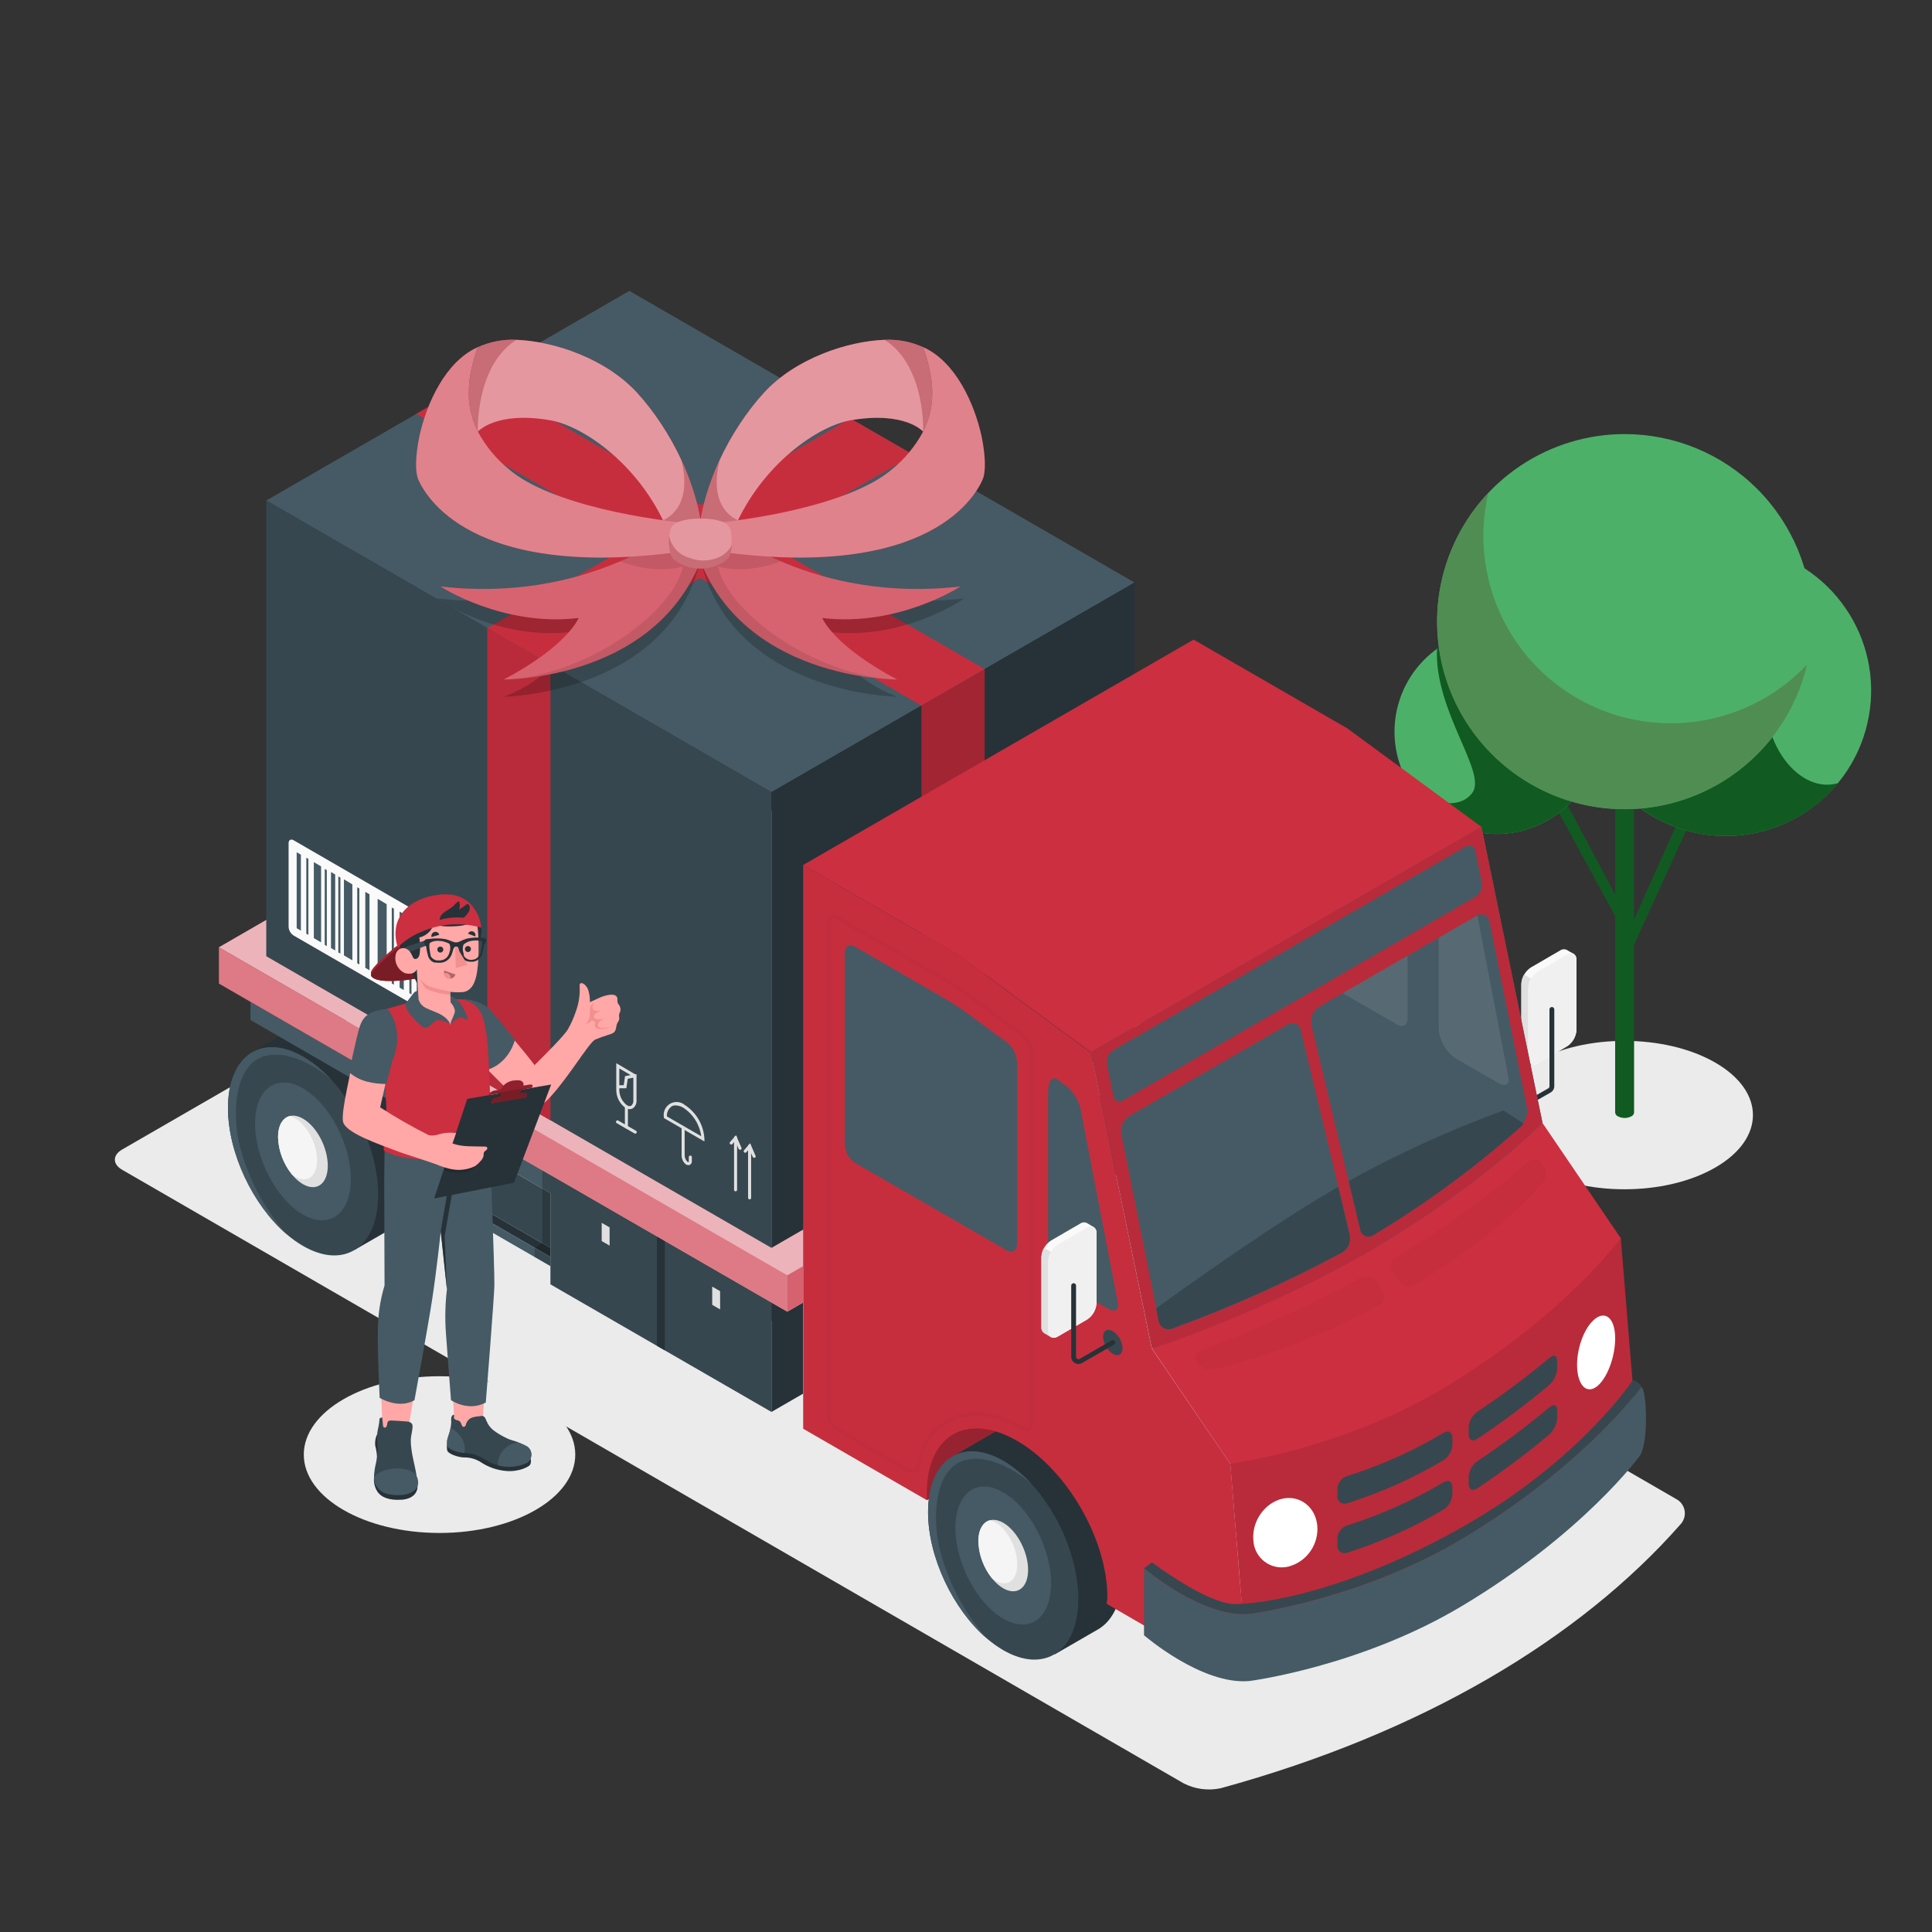 <svg width="500" height="500" viewBox="0 0 500 500" fill="none" xmlns="http://www.w3.org/2000/svg">
<rect x="0" y="0" width="500" height="500" fill="#333333" stroke="none"/>
<path d="M150 229.13L31.6 297.5C29.1 298.95 29.1 301.29 31.6 302.73L306.31 461.52C309.26 463.038 312.645 463.49 315.89 462.8C368.03 448.52 408.77 424.19 434.89 394.52C435.337 394.048 435.668 393.478 435.856 392.855C436.044 392.233 436.085 391.575 435.974 390.934C435.863 390.294 435.605 389.687 435.219 389.164C434.832 388.641 434.33 388.215 433.75 387.92L159.09 229.13C157.683 228.412 156.125 228.037 154.545 228.037C152.965 228.037 151.407 228.412 150 229.13V229.13Z" fill="#EBEBEB"/>
<path d="M113.75 396.73C133.152 396.73 148.88 387.65 148.88 376.45C148.88 365.25 133.152 356.17 113.75 356.17C94.348 356.17 78.62 365.25 78.62 376.45C78.62 387.65 94.348 396.73 113.75 396.73Z" fill="#EBEBEB"/>
<path d="M396.91 275C383.91 282.5 383.91 294.66 396.91 302.16C409.91 309.66 430.91 309.66 443.91 302.16C456.91 294.66 456.91 282.5 443.91 275C430.91 267.5 409.89 267.5 396.91 275Z" fill="#EBEBEB"/>
<path d="M438 211.42L435.38 210.09L422.87 238V204.49H418V231.49L405.25 207.54L402.76 209.09L418 237.09V287.91C418.018 288.126 418.095 288.333 418.222 288.509C418.349 288.686 418.521 288.824 418.72 288.91C419.257 289.186 419.851 289.33 420.455 289.33C421.059 289.33 421.653 289.186 422.19 288.91C422.387 288.822 422.556 288.682 422.681 288.507C422.806 288.331 422.881 288.125 422.9 287.91V244.5L438 211.42Z" fill="#115A21"/>
<path d="M483.24 187.363C488.014 167.137 475.487 146.87 455.26 142.096C435.033 137.322 414.766 149.849 409.992 170.075C405.218 190.302 417.745 210.569 437.972 215.343C458.199 220.117 478.466 207.59 483.24 187.363Z" fill="#4DB069"/>
<path d="M458.43 169.11C463.28 153.82 468.43 147.84 465.17 145.98C458.936 142.454 451.825 140.78 444.673 141.155C437.52 141.53 430.623 143.938 424.792 148.097C418.961 152.256 414.438 157.993 411.754 164.634C409.071 171.274 408.338 178.543 409.642 185.585C410.946 192.628 414.233 199.152 419.117 204.391C424 209.63 430.278 213.367 437.212 215.162C444.145 216.957 451.447 216.736 458.26 214.525C465.072 212.314 471.112 208.205 475.67 202.68C464.52 205.94 452.14 188.93 458.43 169.11Z" fill="#115A21"/>
<path d="M413.8 189.38C413.8 194.611 412.249 199.725 409.342 204.075C406.436 208.425 402.305 211.815 397.472 213.817C392.639 215.819 387.321 216.342 382.19 215.322C377.059 214.301 372.346 211.782 368.647 208.083C364.948 204.384 362.429 199.671 361.408 194.54C360.388 189.409 360.911 184.091 362.913 179.258C364.915 174.425 368.306 170.294 372.655 167.388C377.005 164.481 382.119 162.93 387.35 162.93C394.365 162.93 401.093 165.717 406.053 170.677C411.013 175.637 413.8 182.365 413.8 189.38V189.38Z" fill="#4DB069"/>
<path d="M387.35 162.93C381.799 162.928 376.389 164.678 371.89 167.93C371.17 184.09 384.89 199.85 381.06 205.14C377.23 210.43 367.78 207.19 364.49 202.69C366.823 206.7 370.169 210.026 374.194 212.334C378.218 214.642 382.779 215.851 387.419 215.84C392.058 215.828 396.613 214.597 400.626 212.269C404.639 209.941 407.969 206.598 410.282 202.576C412.595 198.554 413.809 193.995 413.803 189.356C413.797 184.716 412.571 180.16 410.247 176.144C407.924 172.129 404.585 168.795 400.566 166.477C396.547 164.159 391.989 162.939 387.35 162.94V162.93Z" fill="#115A21"/>
<path d="M469 160.86C469.002 170.459 466.157 179.843 460.826 187.825C455.495 195.807 447.916 202.028 439.049 205.703C430.181 209.378 420.423 210.34 411.008 208.469C401.594 206.597 392.946 201.976 386.158 195.189C379.37 188.403 374.747 179.756 372.873 170.341C371 160.927 371.96 151.169 375.633 142.301C379.306 133.432 385.526 125.852 393.507 120.519C401.488 115.186 410.871 112.34 420.47 112.34C433.339 112.34 445.682 117.452 454.782 126.551C463.883 135.65 468.997 147.991 469 160.86V160.86Z" fill="#4DB069"/>
<path d="M467.66 172C465.961 179.237 462.622 185.986 457.9 191.728C453.179 197.47 447.201 202.05 440.429 205.114C433.656 208.179 426.27 209.647 418.841 209.404C411.411 209.162 404.137 207.215 397.579 203.715C391.021 200.215 385.355 195.255 381.018 189.217C376.681 183.18 373.789 176.227 372.566 168.895C371.343 161.562 371.82 154.047 373.962 146.929C376.105 139.81 379.853 133.28 384.92 127.84C388.29 124.22 388.5 124.07 385.18 127.57C384.336 131.203 383.906 134.92 383.9 138.65C383.895 148.362 386.806 157.852 392.255 165.892C397.705 173.931 405.442 180.15 414.465 183.742C423.489 187.335 433.383 188.137 442.867 186.043C452.351 183.95 460.988 179.057 467.66 172V172Z" fill="#508D53"/>
<path d="M109.18 302.67C109.257 305.805 108.667 308.92 107.45 311.81V311.81C106.536 313.957 104.982 315.769 103 317L102.85 317.09L91.71 323.51L87.19 314.51L86.88 313.91C84.338 311.927 82.068 309.617 80.13 307.04C79.63 306.41 79.13 305.76 78.71 305.09C75.933 301.058 73.77 296.637 72.29 291.97C71.139 288.441 70.486 284.769 70.35 281.06L70.27 280.91L69.13 278.65L66.7 274L65.7 272L75.63 266.25L76.3 265.86L76.58 265.7C78.104 264.836 79.828 264.388 81.58 264.4C84.452 264.497 87.248 265.345 89.69 266.86C100.47 273.13 109.18 289.14 109.18 302.67Z" fill="#263238"/>
<path d="M59 286.74C59 298.41 65.48 311.92 74.15 319.39C75.474 320.535 76.9 321.556 78.41 322.44C89.16 328.66 97.88 322.71 97.87 309.17C97.87 298.95 92.87 287.3 85.87 279.55C85.87 279.55 85.87 279.55 85.81 279.49C83.68 277.106 81.198 275.062 78.45 273.43C67.66 267.27 59 273.21 59 286.74Z" fill="#37474F"/>
<path d="M78.4 281.64C71.57 277.69 66.02 281.8 66.02 290.83C66.02 299.86 71.57 310.37 78.4 314.32C85.23 318.27 90.79 314.15 90.79 305.13C90.79 296.11 85.24 285.59 78.4 281.64Z" fill="#455A64"/>
<path d="M59 286.74C59 298.41 65.48 311.92 74.15 319.39C68.129 312.571 63.889 304.367 61.81 295.51C60.16 287.71 60.81 276.51 67.48 273.68C74.15 270.85 83.02 276.81 85.81 279.53C83.68 277.146 81.198 275.102 78.45 273.47C67.66 267.27 59 273.21 59 286.74Z" fill="#455A64"/>
<path d="M78.4 289.5C74.85 287.45 71.98 289.58 71.98 294.27C71.98 298.96 74.85 304.41 78.4 306.46C81.95 308.51 84.83 306.37 84.83 301.69C84.83 297.01 82 291.55 78.4 289.5Z" fill="#E0E0E0"/>
<path d="M76.35 289.41C75.91 289.153 75.435 288.961 74.94 288.84C73.16 289.32 71.94 291.27 71.94 294.27C72.054 297.826 73.337 301.246 75.59 304C75.832 304.189 76.086 304.363 76.35 304.52C79.51 306.34 82.06 304.45 82.06 300.28C82.06 296.11 79.51 291.24 76.35 289.41Z" fill="#F5F5F5"/>
<path d="M64.83 259.26V263.98L203.74 344.18V339.46L64.83 259.26Z" fill="#455A64"/>
<path d="M107.7 288.74L100.11 284.35V310.14C100.11 311.53 101.11 312.09 102.28 311.39L108.28 307.94L107.71 307.6L107.7 288.74Z" fill="#CB2F40"/>
<path opacity="0.7" d="M107.7 288.74L100.11 284.35V310.14C100.11 311.53 101.11 312.09 102.28 311.39L108.28 307.94L107.71 307.6L107.7 288.74Z" fill="white"/>
<path d="M107.7 288.74V302.89L142.45 322.95V308.8L107.7 288.74Z" fill="#37474F"/>
<path d="M142.45 322.95L107.7 302.89L105.68 304.09L142.45 325.29V322.95Z" fill="#263238"/>
<path d="M105.69 306.45V304.1L142.45 325.29V327.67L105.69 306.45Z" fill="#455A64"/>
<path d="M142.45 304.08V332.39L171.05 348.9V320.59L142.45 304.08Z" fill="#37474F"/>
<path d="M171.05 320.59V348.9L199.65 365.41V337.11L171.05 320.59Z" fill="#37474F"/>
<path d="M199.65 365.41L207.82 360.69V337.1L203.74 339.46L199.65 337.11V365.41Z" fill="#263238"/>
<path d="M170.02 348.3V320L172.06 321.18V349.48L170.02 348.3Z" fill="#263238"/>
<path d="M184.32 337.69V332.97L186.36 334.15L186.37 338.87L184.32 337.69Z" fill="#E0E0E0"/>
<path d="M155.72 321.19V316.47L157.76 317.64L157.77 322.37L155.72 321.19Z" fill="#E0E0E0"/>
<path opacity="0.2" d="M140.36 302.87V321.75L138.37 322.94V325.31L142.45 327.67V304.08L140.36 302.87Z" fill="black"/>
<path d="M56.66 254.55L203.74 339.46L203.75 330.06L56.66 245.15V254.55Z" fill="#CB2F40"/>
<g opacity="0.6">
<path opacity="0.6" d="M56.66 254.55L203.74 339.46L203.75 330.06L56.66 245.15V254.55Z" fill="white"/>
</g>
<path d="M203.74 339.46L207.82 337.1V327.67L203.74 330.03V339.46Z" fill="#CB2F40"/>
<g opacity="0.5">
<path opacity="0.5" d="M203.74 339.46L207.82 337.1V327.67L203.74 330.03V339.46Z" fill="white"/>
</g>
<g opacity="0.1">
<path opacity="0.1" d="M203.74 339.46L207.82 337.1V327.67L203.74 330.03V339.46Z" fill="black"/>
</g>
<path d="M158.8 186.14L56.66 245.15L203.74 330.03L305.88 271.06L158.8 186.14Z" fill="#CB2F40"/>
<g opacity="0.8">
<path opacity="0.8" d="M158.8 186.14L56.66 245.15L203.74 330.03L305.88 271.06L158.8 186.14Z" fill="white"/>
</g>
<path d="M68.91 129.53L199.65 205.01L293.62 150.76L162.88 75.28L68.91 129.53Z" fill="#455A64"/>
<path d="M199.65 322.95V205.01L68.91 129.53V247.47L199.65 322.95Z" fill="#37474F"/>
<path d="M199.65 322.95L293.62 268.7V150.76L199.65 205.01V322.95Z" fill="#263238"/>
<path d="M161.91 286.74C161.171 286.222 160.566 285.536 160.145 284.737C159.724 283.939 159.5 283.052 159.49 282.15V275.15L164.41 278.04L164.73 277.98V278.45V284.73C164.765 285.142 164.691 285.555 164.516 285.929C164.34 286.303 164.069 286.624 163.73 286.86C163.494 286.99 163.229 287.059 162.96 287.06C162.589 287.042 162.228 286.932 161.91 286.74V286.74ZM162.46 279.18L162.1 281.64H160.28V282.15C160.294 282.911 160.481 283.659 160.828 284.336C161.174 285.014 161.671 285.603 162.28 286.06C162.432 286.168 162.61 286.236 162.795 286.255C162.981 286.274 163.169 286.245 163.34 286.17C163.55 285.998 163.712 285.776 163.812 285.524C163.912 285.272 163.946 284.999 163.91 284.73V278.91L162.46 279.18ZM161.76 278.5L163.21 278.24L160.28 276.51V280.85H161.42L161.76 278.5Z" fill="#E0E0E0"/>
<path d="M162.11 292.07C162.162 292.07 162.214 292.06 162.262 292.039C162.31 292.019 162.353 291.99 162.389 291.952C162.426 291.915 162.454 291.871 162.473 291.822C162.492 291.774 162.501 291.722 162.5 291.67V286.4C162.5 286.297 162.459 286.197 162.386 286.124C162.313 286.051 162.213 286.01 162.11 286.01C162.007 286.01 161.907 286.051 161.834 286.124C161.761 286.197 161.72 286.297 161.72 286.4V291.67C161.719 291.722 161.728 291.774 161.747 291.822C161.766 291.871 161.794 291.915 161.831 291.952C161.867 291.99 161.91 292.019 161.958 292.039C162.006 292.06 162.058 292.07 162.11 292.07V292.07Z" fill="#E0E0E0"/>
<path d="M164.4 293.39C164.47 293.391 164.538 293.373 164.598 293.338C164.658 293.302 164.707 293.251 164.74 293.19C164.767 293.146 164.785 293.096 164.792 293.045C164.8 292.993 164.797 292.941 164.784 292.891C164.771 292.84 164.748 292.793 164.716 292.752C164.685 292.71 164.645 292.676 164.6 292.65L160 290C159.957 289.972 159.908 289.953 159.857 289.945C159.806 289.937 159.754 289.939 159.704 289.953C159.654 289.966 159.607 289.989 159.567 290.022C159.527 290.054 159.494 290.094 159.47 290.14C159.443 290.184 159.425 290.234 159.418 290.285C159.41 290.337 159.413 290.389 159.426 290.439C159.439 290.49 159.462 290.537 159.494 290.578C159.525 290.62 159.565 290.654 159.61 290.68L164.2 293.33C164.261 293.365 164.33 293.386 164.4 293.39V293.39Z" fill="#E0E0E0"/>
<path d="M178.15 301.54C178.301 301.544 178.45 301.506 178.58 301.43C178.739 301.332 178.868 301.19 178.951 301.022C179.034 300.854 179.069 300.666 179.05 300.48V299.4C179.035 299.306 178.987 299.22 178.915 299.159C178.842 299.097 178.75 299.063 178.655 299.063C178.56 299.063 178.468 299.097 178.395 299.159C178.323 299.22 178.275 299.306 178.26 299.4V300.48C178.26 300.64 178.26 300.73 178.18 300.75C178.091 300.761 178.001 300.735 177.93 300.68C177.685 300.452 177.493 300.174 177.365 299.866C177.237 299.557 177.178 299.224 177.19 298.89V291.89C177.191 291.838 177.182 291.786 177.163 291.738C177.144 291.689 177.116 291.645 177.079 291.608C177.043 291.57 177 291.541 176.952 291.521C176.904 291.5 176.852 291.49 176.8 291.49C176.694 291.49 176.592 291.532 176.517 291.607C176.442 291.682 176.4 291.784 176.4 291.89V298.89C176.38 299.361 176.47 299.83 176.665 300.259C176.86 300.688 177.152 301.065 177.52 301.36C177.711 301.473 177.928 301.535 178.15 301.54V301.54Z" fill="#E0E0E0"/>
<path d="M171.81 289.35V289.12C171.69 288.444 171.78 287.748 172.07 287.125C172.36 286.503 172.834 285.985 173.429 285.642C174.023 285.299 174.709 285.147 175.393 285.208C176.076 285.268 176.725 285.538 177.25 285.98C178.721 286.938 179.945 288.23 180.823 289.75C181.7 291.271 182.206 292.977 182.3 294.73V295.41L171.81 289.35ZM173.81 286.35C173.406 286.64 173.082 287.028 172.868 287.478C172.655 287.927 172.559 288.423 172.59 288.92L181.47 294.05C181.274 292.563 180.76 291.136 179.963 289.866C179.166 288.596 178.104 287.513 176.85 286.69C176.248 286.316 175.558 286.105 174.85 286.08C174.492 286.073 174.138 286.155 173.82 286.32L173.81 286.35Z" fill="#E0E0E0"/>
<path d="M194 310.4C194.052 310.4 194.104 310.39 194.152 310.369C194.2 310.349 194.243 310.32 194.279 310.282C194.316 310.245 194.344 310.201 194.363 310.152C194.382 310.104 194.391 310.052 194.39 310V296.57C194.391 296.518 194.382 296.466 194.363 296.418C194.344 296.369 194.316 296.325 194.279 296.288C194.243 296.25 194.2 296.221 194.152 296.201C194.104 296.18 194.052 296.17 194 296.17C193.894 296.17 193.792 296.212 193.717 296.287C193.642 296.362 193.6 296.464 193.6 296.57V310C193.6 310.106 193.642 310.208 193.717 310.283C193.792 310.358 193.894 310.4 194 310.4V310.4Z" fill="#E0E0E0"/>
<path d="M195.17 299.63C195.223 299.641 195.277 299.641 195.33 299.63C195.378 299.609 195.421 299.58 195.457 299.542C195.492 299.505 195.521 299.46 195.539 299.412C195.558 299.364 195.567 299.312 195.565 299.26C195.563 299.208 195.552 299.157 195.53 299.11L194.13 295.86L192.56 297.68C192.492 297.76 192.459 297.863 192.468 297.967C192.476 298.071 192.525 298.167 192.605 298.235C192.685 298.303 192.788 298.336 192.892 298.327C192.996 298.319 193.092 298.27 193.16 298.19L193.9 297.33L194.81 299.42C194.844 299.485 194.896 299.54 194.96 299.577C195.023 299.614 195.096 299.633 195.17 299.63V299.63Z" fill="#E0E0E0"/>
<path d="M190.37 308.32C190.474 308.317 190.573 308.274 190.646 308.199C190.719 308.125 190.76 308.024 190.76 307.92V294.49C190.769 294.433 190.766 294.374 190.75 294.319C190.734 294.263 190.707 294.211 190.669 294.167C190.632 294.123 190.585 294.088 190.533 294.064C190.48 294.04 190.423 294.027 190.365 294.027C190.307 294.027 190.25 294.04 190.197 294.064C190.145 294.088 190.098 294.123 190.061 294.167C190.023 294.211 189.996 294.263 189.98 294.319C189.964 294.374 189.961 294.433 189.97 294.49V307.92C189.97 308.026 190.012 308.128 190.087 308.203C190.162 308.278 190.264 308.32 190.37 308.32V308.32Z" fill="#E0E0E0"/>
<path d="M191.52 297.55C191.573 297.56 191.627 297.56 191.68 297.55C191.728 297.529 191.771 297.5 191.807 297.462C191.842 297.425 191.871 297.38 191.889 297.332C191.908 297.284 191.917 297.232 191.915 297.18C191.913 297.128 191.902 297.077 191.88 297.03L190.48 293.78L188.91 295.59C188.856 295.671 188.833 295.769 188.846 295.866C188.858 295.963 188.906 296.051 188.98 296.115C189.054 296.179 189.148 296.214 189.246 296.213C189.344 296.212 189.437 296.175 189.51 296.11L190.25 295.25L191.16 297.34C191.194 297.405 191.246 297.46 191.31 297.497C191.373 297.534 191.446 297.553 191.52 297.55V297.55Z" fill="#E0E0E0"/>
<path d="M111.07 239.24V260.87C111.07 261.7 110.48 262.04 109.76 261.62L76 242.12C75.618 241.874 75.3 241.541 75.072 241.148C74.844 240.755 74.713 240.314 74.69 239.86V218.22C74.69 217.38 75.28 217.05 76 217.46L109.77 237C110.146 237.247 110.459 237.577 110.685 237.966C110.911 238.355 111.042 238.791 111.07 239.24V239.24Z" fill="#FAFAFA"/>
<path d="M76.78 220.56L77.87 221.19V240.85L76.78 240.22V220.56Z" fill="#455A64"/>
<path d="M81.22 223.12L83.1 224.23V243.89L81.22 242.79V223.12Z" fill="#455A64"/>
<path d="M85.66 225.68L86.75 226.31V245.98L85.66 245.35V225.68Z" fill="#455A64"/>
<path d="M89.01 227.58L91.19 228.88V248.54L89.01 247.25V227.58Z" fill="#455A64"/>
<path d="M94.54 230.81L95.63 231.44V251.1L94.54 250.47V230.81Z" fill="#455A64"/>
<path d="M97.73 232.61L100.07 234V253.66L97.73 252.28V232.61Z" fill="#455A64"/>
<path d="M103.42 235.93L104.51 236.56L104.5 256.23L103.42 255.59V235.93Z" fill="#455A64"/>
<path d="M105.95 237.37L106.49 237.69V257.35L105.95 257.04V237.37Z" fill="#455A64"/>
<path d="M101.39 234.86L101.94 235.17V254.84L101.39 254.52V234.86Z" fill="#455A64"/>
<path d="M92.45 229.62L93 229.94V249.6L92.45 249.29V229.62Z" fill="#455A64"/>
<path d="M87.55 226.81L88.1 227.13V246.79L87.55 246.48V226.81Z" fill="#455A64"/>
<path d="M84.04 224.87L84.58 225.19V244.85L84.03 244.53L84.04 224.87Z" fill="#455A64"/>
<path d="M79.27 221.97L79.81 222.29V241.95L79.27 241.64V221.97Z" fill="#455A64"/>
<path d="M107.86 238.49L108.94 239.12V258.79L107.85 258.16L107.86 238.49Z" fill="#455A64"/>
<path d="M142.45 289.93V171.99L126.11 162.55V280.49L142.45 289.93Z" fill="#CB2F40"/>
<g opacity="0.3">
<path opacity="0.3" d="M142.45 289.93V171.99L126.11 162.55V280.49L142.45 289.93Z" fill="black"/>
</g>
<path d="M238.48 300.54V182.6L254.82 173.16V291.1L238.48 300.54Z" fill="#CB2F40"/>
<g opacity="0.45">
<path opacity="0.45" d="M238.48 300.54V182.6L254.82 173.16V291.1L238.48 300.54Z" fill="black"/>
</g>
<path d="M126.11 162.55L220.08 108.3L236.42 117.73L142.45 171.99L126.11 162.55Z" fill="#CB2F40"/>
<g opacity="0.15">
<path opacity="0.15" d="M126.11 162.55L220.08 108.3L236.42 117.73L142.45 171.99L126.11 162.55Z" fill="black"/>
</g>
<g opacity="0.15">
<path opacity="0.15" d="M161.95 141.86L178.37 151.25L181.27 149.58L164.93 140.14L161.95 141.86Z" fill="black"/>
</g>
<path d="M254.82 173.16L124.06 97.69L107.72 107.12L238.48 182.6L254.82 173.16Z" fill="#CB2F40"/>
<g opacity="0.15">
<path opacity="0.15" d="M254.82 173.16L124.06 97.69L107.72 107.12L238.48 182.6L254.82 173.16Z" fill="black"/>
</g>
<path opacity="0.2" d="M188.44 139C188.44 139 211.64 159.26 249.53 154.87C249.53 154.87 234.07 165.87 214.38 163.52C214.38 163.52 216.86 174.42 232.19 180.32C232.19 180.32 188.68 179.68 181.06 143.95L188.44 139Z" fill="black"/>
<path d="M187.47 136.91C187.47 136.91 210.67 156.17 248.56 151.78C248.56 151.78 232.48 162.31 212.79 159.93C212.79 159.93 215.61 167.11 232.19 175.86C232.19 175.86 190.78 176.23 180.08 141.86L187.47 136.91Z" fill="#CB2F40"/>
<path opacity="0.25" d="M187.47 136.91C187.47 136.91 210.67 156.17 248.56 151.78C248.56 151.78 232.48 162.31 212.79 159.93C212.79 159.93 215.61 167.11 232.19 175.86C232.19 175.86 190.78 176.23 180.08 141.86L187.47 136.91Z" fill="white"/>
<path opacity="0.1" d="M185.84 146.62C194 148.79 202.09 145.27 202.09 145.27L200.57 144.6L200.34 144.49L198.99 143.86L198.69 143.71L197.46 143.1L197.15 142.95L196.03 142.36L195.72 142.19L194.72 141.63C194.627 141.571 194.53 141.517 194.43 141.47L193.49 140.92L193.23 140.77L192.37 140.25L192.13 140.1L191.36 139.63L191.14 139.48L190.47 139.04L190.27 138.91L189.69 138.52L189.51 138.4L189.03 138.06L188.87 137.95L188.48 137.66L188.35 137.56L188.05 137.35L187.92 137.24L187.75 137.11L187.63 137.01H187.56L187.5 136.96L185.08 138.58L180.08 141.9C190.78 176.28 232.18 175.9 232.19 175.9C210.88 174.87 188.5 158.7 185.84 146.62Z" fill="black"/>
<path d="M238.91 111.71C238.91 111.71 234.3 106.33 220.17 108.76C211.64 110.23 197.17 120.17 190.01 136.76C189.1 138.86 187.07 139.56 186.01 140.97C185.759 141.287 185.485 141.584 185.19 141.86H180.72C180.72 126.4 189.39 110.79 197.6 101.76C205.81 92.73 219.31 88.31 228.95 87.94C232.367 87.786 235.773 88.441 238.89 89.85C241.49 97.19 242.57 104.44 238.91 111.71Z" fill="#CB2F40"/>
<path opacity="0.5" d="M238.91 111.71C238.91 111.71 234.3 106.33 220.17 108.76C211.64 110.23 197.17 120.17 190.01 136.76C189.1 138.86 187.07 139.56 186.01 140.97C185.759 141.287 185.485 141.584 185.19 141.86H180.72C180.72 126.4 189.39 110.79 197.6 101.76C205.81 92.73 219.31 88.31 228.95 87.94C232.367 87.786 235.773 88.441 238.89 89.85C241.49 97.19 242.57 104.44 238.91 111.71Z" fill="white"/>
<path opacity="0.3" d="M191 134.64C191 134.64 182.95 131.92 186.27 119.03C182.798 126.151 180.909 133.94 180.73 141.86H185.2C185.495 141.584 185.769 141.287 186.02 140.97C187.11 139.56 189.14 138.86 190.02 136.76C190.31 136 190.65 135.33 191 134.64Z" fill="#CB2F40"/>
<path opacity="0.1" d="M191 134.64C191 134.64 182.95 131.92 186.27 119.03C182.798 126.151 180.909 133.94 180.73 141.86H185.2C185.495 141.584 185.769 141.287 186.02 140.97C187.11 139.56 189.14 138.86 190.02 136.76C190.31 136 190.65 135.33 191 134.64Z" fill="black"/>
<path opacity="0.3" d="M238.91 111.71C238.91 111.71 239.62 94.71 228.91 87.94C232.327 87.786 235.733 88.441 238.85 89.85C241.49 97.19 242.57 104.44 238.91 111.71Z" fill="#CB2F40"/>
<path opacity="0.1" d="M238.91 111.71C238.91 111.71 239.62 94.71 228.91 87.94C232.327 87.786 235.733 88.441 238.85 89.85C241.49 97.19 242.57 104.44 238.91 111.71Z" fill="black"/>
<path d="M230.66 121.62C234.05 118.902 236.856 115.528 238.91 111.7C242.58 104.43 241.49 97.18 238.91 89.84C247.2 93.51 252.15 104.28 254.04 112.96C255.04 117.82 255.16 122.06 254.34 124.01C252.02 129.48 238.4 151.59 180.12 141.85L180.19 135.73C194.73 134.85 220.22 130.41 230.66 121.62Z" fill="#CB2F40"/>
<path opacity="0.4" d="M230.66 121.62C234.05 118.902 236.856 115.528 238.91 111.7C242.58 104.43 241.49 97.18 238.91 89.84C247.2 93.51 252.15 104.28 254.04 112.96C255.04 117.82 255.16 122.06 254.34 124.01C252.02 129.48 238.4 151.59 180.12 141.85L180.19 135.73C194.73 134.85 220.22 130.41 230.66 121.62Z" fill="white"/>
<path opacity="0.2" d="M174.13 139C174.13 139 150.93 159.26 113.04 154.87C113.04 154.87 128.5 165.87 148.19 163.52C148.19 163.52 145.71 174.42 130.38 180.32C130.38 180.32 173.89 179.68 181.51 143.95L174.13 139Z" fill="black"/>
<path d="M175.1 136.91C175.1 136.91 151.9 156.17 114 151.78C114 151.78 130.08 162.31 149.77 159.93C149.77 159.93 146.95 167.11 130.37 175.86C130.37 175.86 171.78 176.23 182.48 141.86L175.1 136.91Z" fill="#CB2F40"/>
<path opacity="0.25" d="M175.1 136.91C175.1 136.91 151.9 156.17 114 151.78C114 151.78 130.08 162.31 149.77 159.93C149.77 159.93 146.95 167.11 130.37 175.86C130.37 175.86 171.78 176.23 182.48 141.86L175.1 136.91Z" fill="white"/>
<path opacity="0.1" d="M176.74 146.62C168.57 148.79 160.48 145.27 160.48 145.27L162 144.6L162.23 144.49L163.58 143.86L163.88 143.71L165.11 143.1L165.42 142.95L166.55 142.36L166.85 142.19L167.85 141.63L168.14 141.47L169.08 140.92L169.34 140.77L170.2 140.25L170.44 140.1L171.21 139.63L171.43 139.48L172.1 139.04L172.3 138.91L172.88 138.52L173.06 138.4L173.55 138.06L173.7 137.95L174.09 137.66L174.22 137.56L174.52 137.35L174.65 137.24L174.82 137.11L174.94 137.01H175.01L175.07 136.96L177.49 138.58L182.49 141.9C171.79 176.28 130.39 175.9 130.38 175.9C151.69 174.87 174.07 158.7 176.74 146.62Z" fill="black"/>
<path d="M123.67 111.71C123.67 111.71 128.27 106.33 142.4 108.76C150.93 110.23 165.4 120.17 172.57 136.76C173.47 138.86 175.5 139.56 176.57 140.97C176.821 141.287 177.095 141.584 177.39 141.86H181.86C181.86 126.4 173.19 110.79 164.98 101.76C156.77 92.73 143.27 88.31 133.63 87.94C130.213 87.786 126.807 88.441 123.69 89.85C121.08 97.19 120 104.44 123.67 111.71Z" fill="#CB2F40"/>
<path opacity="0.5" d="M123.67 111.71C123.67 111.71 128.27 106.33 142.4 108.76C150.93 110.23 165.4 120.17 172.57 136.76C173.47 138.86 175.5 139.56 176.57 140.97C176.821 141.287 177.095 141.584 177.39 141.86H181.86C181.86 126.4 173.19 110.79 164.98 101.76C156.77 92.73 143.27 88.31 133.63 87.94C130.213 87.786 126.807 88.441 123.69 89.85C121.08 97.19 120 104.44 123.67 111.71Z" fill="white"/>
<path opacity="0.3" d="M171.59 134.64C171.59 134.64 179.59 131.92 176.32 119.03C179.791 126.151 181.681 133.94 181.86 141.86H177.39C177.095 141.584 176.821 141.287 176.57 140.97C175.48 139.56 173.45 138.86 172.57 136.76C172.26 136 171.92 135.33 171.59 134.64Z" fill="#CB2F40"/>
<path opacity="0.1" d="M171.59 134.64C171.59 134.64 179.59 131.92 176.32 119.03C179.791 126.151 181.681 133.94 181.86 141.86H177.39C177.095 141.584 176.821 141.287 176.57 140.97C175.48 139.56 173.45 138.86 172.57 136.76C172.26 136 171.92 135.33 171.59 134.64Z" fill="black"/>
<path opacity="0.3" d="M123.67 111.71C123.67 111.71 122.95 94.71 133.67 87.94C130.253 87.786 126.847 88.441 123.73 89.85C121.08 97.19 120 104.44 123.67 111.71Z" fill="#CB2F40"/>
<path opacity="0.1" d="M123.67 111.71C123.67 111.71 122.95 94.71 133.67 87.94C130.253 87.786 126.847 88.441 123.73 89.85C121.08 97.19 120 104.44 123.67 111.71Z" fill="black"/>
<path d="M131.91 121.62C128.52 118.902 125.714 115.528 123.66 111.7C119.99 104.43 121.08 97.18 123.66 89.84C115.36 93.51 110.41 104.28 108.53 112.96C107.53 117.82 107.4 122.06 108.22 124.01C110.54 129.48 124.16 151.59 182.44 141.85L182.38 135.73C167.84 134.85 142.35 130.41 131.91 121.62Z" fill="#CB2F40"/>
<path opacity="0.4" d="M131.91 121.62C128.52 118.902 125.714 115.528 123.66 111.7C119.99 104.43 121.08 97.18 123.66 89.84C115.36 93.51 110.41 104.28 108.53 112.96C107.53 117.82 107.4 122.06 108.22 124.01C110.54 129.48 124.16 151.59 182.44 141.85L182.38 135.73C167.84 134.85 142.35 130.41 131.91 121.62Z" fill="white"/>
<path d="M189.26 137.82C189.197 137.23 188.979 136.668 188.628 136.19C188.276 135.712 187.804 135.336 187.26 135.1C185.336 134.419 183.298 134.124 181.26 134.23C179.153 134.127 177.047 134.468 175.08 135.23C174.579 135.476 174.15 135.846 173.831 136.305C173.513 136.763 173.316 137.295 173.26 137.85C173.05 139.69 172.92 142.79 174.13 144.54C176.116 146.247 178.662 147.162 181.28 147.11C183.887 147.168 186.422 146.251 188.39 144.54C189.59 142.75 189.47 139.66 189.26 137.82Z" fill="#CB2F40"/>
<path opacity="0.5" d="M189.26 137.82C189.197 137.23 188.979 136.668 188.628 136.19C188.276 135.712 187.804 135.336 187.26 135.1C185.336 134.419 183.298 134.124 181.26 134.23C179.153 134.127 177.047 134.468 175.08 135.23C174.579 135.476 174.15 135.846 173.831 136.305C173.513 136.763 173.316 137.295 173.26 137.85C173.05 139.69 172.92 142.79 174.13 144.54C176.116 146.247 178.662 147.162 181.28 147.11C183.887 147.168 186.422 146.251 188.39 144.54C189.59 142.75 189.47 139.66 189.26 137.82Z" fill="white"/>
<path opacity="0.3" d="M189.38 140.71C189.38 141.43 188.58 142.58 187.02 143.71C185.706 144.47 184.236 144.921 182.722 145.028C181.207 145.136 179.688 144.897 178.28 144.33C176.992 143.953 175.833 143.227 174.933 142.231C174.032 141.235 173.426 140.01 173.18 138.69C173.04 140.53 173.09 143.02 174.13 144.53C176.116 146.237 178.662 147.152 181.28 147.1C183.887 147.158 186.422 146.241 188.39 144.53C189.058 143.369 189.4 142.049 189.38 140.71Z" fill="#CB2F40"/>
<path opacity="0.1" d="M189.38 140.71C189.38 141.43 188.58 142.58 187.02 143.71C185.706 144.47 184.236 144.921 182.722 145.028C181.207 145.136 179.688 144.897 178.28 144.33C176.992 143.953 175.833 143.227 174.933 142.231C174.032 141.235 173.426 140.01 173.18 138.69C173.04 140.53 173.09 143.02 174.13 144.53C176.116 146.237 178.662 147.152 181.28 147.1C183.887 147.158 186.422 146.241 188.39 144.53C189.058 143.369 189.4 142.049 189.38 140.71Z" fill="black"/>
<path d="M396.2 250.37L403.72 246C403.971 245.817 404.267 245.705 404.577 245.675C404.886 245.645 405.198 245.698 405.48 245.83C405.92 246.09 406.81 246.63 407.25 246.83C407.506 247.007 407.71 247.251 407.84 247.534C407.97 247.817 408.022 248.13 407.99 248.44V266.5C407.943 267.358 407.694 268.194 407.263 268.938C406.832 269.681 406.232 270.313 405.51 270.78L398 275.2C397.75 275.382 397.457 275.494 397.149 275.526C396.842 275.557 396.532 275.507 396.25 275.38C395.8 275.12 394.91 274.57 394.46 274.32C394.206 274.141 394.005 273.897 393.877 273.614C393.748 273.331 393.698 273.019 393.73 272.71V254.65C393.775 253.792 394.023 252.958 394.452 252.214C394.881 251.47 395.48 250.838 396.2 250.37V250.37Z" fill="#FAFAFA"/>
<path d="M393.72 254.65V272.71C393.687 273.019 393.737 273.331 393.865 273.615C393.994 273.898 394.196 274.141 394.45 274.32C394.89 274.56 395.56 274.99 396.19 275.32C395.956 275.135 395.773 274.894 395.656 274.62C395.539 274.346 395.492 274.047 395.52 273.75V255.71C395.547 254.852 395.795 254.015 396.24 253.28L394.45 252.22C394.002 252.954 393.75 253.791 393.72 254.65V254.65Z" fill="#E0E0E0"/>
<path d="M405.51 270.83L398 275.2C396.63 275.99 395.53 275.35 395.53 273.78V255.71C395.576 254.853 395.824 254.018 396.253 253.275C396.682 252.531 397.281 251.899 398 251.43L405.52 247.06C406.89 246.27 408 246.91 408 248.49V266.55C407.952 267.409 407.702 268.245 407.269 268.989C406.836 269.733 406.233 270.364 405.51 270.83V270.83Z" fill="#F0F0F0"/>
<path d="M395.76 285.84C395.65 285.838 395.543 285.807 395.448 285.751C395.353 285.695 395.275 285.615 395.22 285.52C395.179 285.449 395.152 285.371 395.142 285.29C395.131 285.209 395.136 285.126 395.158 285.047C395.179 284.968 395.216 284.894 395.266 284.829C395.316 284.765 395.379 284.71 395.45 284.67L400.69 281.67C400.785 281.615 400.863 281.537 400.918 281.442C400.972 281.347 401 281.239 401 281.13V261.32C400.989 261.231 400.996 261.141 401.023 261.056C401.049 260.97 401.093 260.891 401.152 260.824C401.211 260.757 401.284 260.703 401.366 260.667C401.447 260.63 401.536 260.611 401.625 260.611C401.714 260.611 401.803 260.63 401.884 260.667C401.966 260.703 402.038 260.757 402.098 260.824C402.157 260.891 402.201 260.97 402.227 261.056C402.253 261.141 402.261 261.231 402.25 261.32V281.1C402.249 281.43 402.162 281.754 401.997 282.04C401.832 282.326 401.595 282.564 401.31 282.73L396.07 285.73C395.979 285.795 395.872 285.833 395.76 285.84V285.84Z" fill="#263238"/>
<path d="M239.84 388.24L261.09 378.42C261.09 378.42 259.43 358.42 245.4 363.21C231.37 368 239.84 388.24 239.84 388.24Z" fill="#CB2F40"/>
<g opacity="0.5">
<path opacity="0.5" d="M239.84 388.24L261.09 378.42C261.09 378.42 259.43 358.42 245.4 363.21C231.37 368 239.84 388.24 239.84 388.24Z" fill="black"/>
</g>
<path d="M251.53 385.74L247 376.66L257.88 370.36C261.35 368.36 265.95 368.6 271.01 371.52C281.76 377.73 290.47 393.73 290.47 407.27C290.47 414.35 288.08 419.36 284.26 421.63L284.1 421.72L272.95 428.16L268.12 418.58C258.93 411.6 251.88 397.82 251.53 385.74Z" fill="#263238"/>
<path d="M240.18 391.33C240.18 403 246.66 416.51 255.34 423.98C256.669 425.129 258.098 426.156 259.61 427.05C270.36 433.25 279.08 427.31 279.07 413.77C279.07 403.55 274.07 391.9 267.07 384.15L267.01 384.09C264.883 381.703 262.401 379.659 259.65 378.03C248.89 371.86 240.18 377.8 240.18 391.33Z" fill="#37474F"/>
<path d="M259.64 386.23C252.8 382.23 247.26 386.39 247.26 395.42C247.26 404.45 252.8 414.96 259.64 418.91C266.48 422.86 272.02 418.74 272.02 409.72C272.02 400.7 266.48 390.18 259.64 386.23Z" fill="#455A64"/>
<path d="M259.64 394.09C256.09 392.09 253.22 394.17 253.22 398.86C253.22 403.55 256.09 409 259.64 411.05C263.19 413.1 266.07 410.96 266.07 406.28C266.07 401.6 263.19 396.14 259.64 394.09Z" fill="#E0E0E0"/>
<path d="M257.59 394C257.149 393.745 256.674 393.553 256.18 393.43C254.4 393.91 253.18 395.86 253.18 398.86C253.293 402.396 254.557 405.798 256.78 408.55C257.027 408.737 257.284 408.911 257.55 409.07C260.71 410.89 263.26 409 263.26 404.83C263.26 400.66 260.75 395.82 257.59 394Z" fill="#F5F5F5"/>
<path d="M240.18 391.33C240.18 403 246.66 416.51 255.34 423.98C249.319 417.161 245.079 408.957 243 400.1C241.35 392.3 242 381.1 248.67 378.27C255.34 375.44 264.21 381.4 267 384.12C264.873 381.733 262.391 379.689 259.64 378.06C248.89 371.86 240.18 377.8 240.18 391.33Z" fill="#455A64"/>
<path d="M315.32 431.79L296.07 420.67L293.54 419.21L288.69 416.39L286.39 415.05C286.472 414.833 286.506 414.601 286.49 414.37C286.569 414.019 286.6 413.659 286.58 413.3C286.58 398.41 276.13 380.3 263.17 372.86C261.954 372.154 260.687 371.539 259.38 371.02V371.02C258.81 370.8 258.27 370.61 257.73 370.45C247.49 367.35 239.86 373.57 239.86 386.31V388.24L207.86 369.75V223.88L247.63 246.88L282.35 272.45L298.09 349L310.3 366.94L310.95 367.89L318.41 378.83L320.83 408.6L321.43 415.11L321.69 417.79L322.29 424.23L322.57 427.23C322.645 428.111 322.476 428.996 322.081 429.787C321.687 430.579 321.082 431.247 320.333 431.718C319.585 432.188 318.721 432.444 317.837 432.457C316.953 432.47 316.082 432.239 315.32 431.79V431.79Z" fill="#CB2F40"/>
<g opacity="0.15">
<path opacity="0.15" d="M315.32 431.79L296.07 420.67L293.54 419.21L288.69 416.39L286.39 415.05C286.472 414.833 286.506 414.601 286.49 414.37C286.569 414.019 286.6 413.659 286.58 413.3C286.58 398.41 276.13 380.3 263.17 372.86C261.954 372.154 260.687 371.539 259.38 371.02V371.02C258.81 370.8 258.27 370.61 257.73 370.45C247.49 367.35 239.86 373.57 239.86 386.31V388.24L207.86 369.75V223.88L247.63 246.88L282.35 272.45L298.09 349L310.3 366.94L310.95 367.89L318.41 378.83L320.83 408.6L321.43 415.11L321.69 417.79L322.29 424.23L322.57 427.23C322.645 428.111 322.476 428.996 322.081 429.787C321.687 430.579 321.082 431.247 320.333 431.718C319.585 432.188 318.721 432.444 317.837 432.457C316.953 432.47 316.082 432.239 315.32 431.79V431.79Z" fill="black"/>
</g>
<path d="M263.2 274.81V322C263.2 323.74 261.99 324.44 260.49 323.57L221.35 301C220.558 300.485 219.898 299.789 219.426 298.971C218.953 298.152 218.68 297.234 218.63 296.29V246.62C218.63 244.89 219.84 244.19 221.35 245.05L244.88 258.64C246.38 259.51 248.73 261.04 250.12 262.07L260.67 269.82C261.415 270.431 262.024 271.19 262.46 272.049C262.896 272.908 263.148 273.848 263.2 274.81V274.81Z" fill="#455A64"/>
<path d="M275.78 332.36C274.461 331.502 273.364 330.344 272.577 328.982C271.79 327.62 271.335 326.091 271.25 324.52V282.79C271.25 279.9 272.32 278.36 273.64 279.35L276.03 281.14C277.809 282.627 279.07 284.64 279.63 286.89L289.27 336.99C289.66 338.99 288.56 339.74 286.83 338.73L275.78 332.36Z" fill="#455A64"/>
<g opacity="0.15">
<path opacity="0.15" d="M265.19 267.57L249.38 256.05C248.2 255.19 246.21 253.89 244.95 253.17L216.9 237C216.595 236.783 216.236 236.654 215.862 236.625C215.489 236.597 215.114 236.671 214.78 236.84C214.468 237.048 214.217 237.335 214.053 237.673C213.889 238.011 213.819 238.386 213.85 238.76V366C213.891 366.879 214.142 367.735 214.583 368.497C215.023 369.26 215.639 369.905 216.38 370.38L234.79 381C235.174 381.241 235.617 381.373 236.07 381.38C236.346 381.384 236.62 381.326 236.87 381.21C237.208 381.052 237.496 380.803 237.7 380.49C237.924 380.152 238.074 379.77 238.14 379.37C238.8 376.01 240.84 369.99 247.14 367.46C250.443 366.247 254.052 366.142 257.42 367.16V367.16C259.194 367.63 260.915 368.276 262.56 369.09C263.28 369.44 263.94 369.79 264.56 370.09C264.863 370.309 265.22 370.443 265.593 370.479C265.965 370.514 266.341 370.449 266.68 370.29C266.888 370.162 267.062 369.988 267.19 369.78C267.438 369.371 267.56 368.898 267.54 368.42V272.15C267.495 271.264 267.263 270.397 266.858 269.607C266.452 268.818 265.884 268.123 265.19 267.57ZM265.94 369.45C265.693 369.48 265.443 369.427 265.23 369.3V369.3L265.06 369.22C262.394 367.656 259.499 366.523 256.48 365.86C253.25 365.101 249.867 365.317 246.76 366.48C240.7 368.92 238.33 374.3 237.41 377.96C237.29 378.39 237.2 378.77 237.13 379.15C237.109 379.373 237.036 379.588 236.916 379.778C236.796 379.967 236.633 380.126 236.44 380.24C236.253 380.304 236.054 380.322 235.859 380.293C235.664 380.263 235.479 380.187 235.32 380.07L216.9 369.46C216.321 369.076 215.839 368.562 215.492 367.96C215.145 367.358 214.942 366.684 214.9 365.99V238.74C214.88 238.553 214.906 238.365 214.976 238.19C215.045 238.016 215.157 237.861 215.3 237.74C215.404 237.684 215.522 237.657 215.64 237.66C215.903 237.674 216.158 237.757 216.38 237.9L244.43 254.1C245.67 254.81 247.61 256.1 248.76 256.91L264.58 268.44C265.136 268.898 265.592 269.465 265.919 270.107C266.246 270.749 266.437 271.451 266.48 272.17V368.46C266.511 368.642 266.496 368.828 266.437 369.003C266.377 369.178 266.275 369.335 266.14 369.46C266.087 369.487 266.029 369.504 265.97 369.51L265.94 369.45Z" fill="black"/>
</g>
<path d="M423.19 365.87C423.19 365.87 408.68 385.93 377.03 404.87C350.76 420.57 322.13 424.24 322.13 424.24L318.39 378.82L419.45 320.46L423.19 365.87Z" fill="#CB2F40"/>
<g opacity="0.3">
<path opacity="0.3" d="M423.19 365.87C423.19 365.87 408.68 385.93 377.03 404.87C350.76 420.57 322.13 424.24 322.13 424.24L318.39 378.82L419.45 320.46L423.19 365.87Z" fill="black"/>
</g>
<path d="M419.45 320.44C419.45 320.44 404.94 340.51 373.29 359.44C347.02 375.14 318.39 378.81 318.39 378.81L298.13 349L399.21 290.65L419.45 320.44Z" fill="#CB2F40"/>
<path d="M425 359.18C424.82 358.99 424.66 359.02 424.47 359.34C424.47 359.34 409.96 379.4 378.3 398.34C352 414 323.39 417.7 323.39 417.7C311.11 418.82 296.07 405.85 296.07 405.85L298.14 404.34C298.14 404.34 312.4 415.14 319.65 415.14C325.9 415.14 348.24 412.3 378.55 395.14C408.86 377.98 422.55 357.23 422.55 357.23C423.092 357.316 423.602 357.541 424.032 357.883C424.461 358.224 424.794 358.671 425 359.18Z" fill="#37474F"/>
<path d="M424.46 359.34C424.46 359.34 409.94 379.4 378.29 398.34C352.03 414.04 323.39 417.71 323.39 417.71C311.11 418.83 296.07 405.88 296.07 405.88V423.2C296.07 423.2 311.07 436.2 323.39 435.04C323.39 435.04 352.03 431.36 378.29 415.67C409.94 396.75 424.46 376.67 424.46 376.67C427 372.38 425.92 356.77 424.46 359.34Z" fill="#455A64"/>
<path d="M331.77 387.89C336.29 386.82 340.38 389.89 340.9 394.72C341.133 397.092 340.516 399.47 339.158 401.43C337.801 403.389 335.793 404.803 333.49 405.42C332.431 405.686 331.327 405.712 330.257 405.496C329.187 405.281 328.178 404.83 327.304 404.176C326.431 403.521 325.714 402.68 325.206 401.714C324.699 400.748 324.413 399.681 324.37 398.59C323.94 393.75 327.25 389 331.77 387.89Z" fill="white"/>
<path d="M412.19 341.86C409.44 344.6 407.68 350.47 408.25 354.98C408.82 359.49 411.4 360.91 414 358.15C416.6 355.39 418.36 349.52 417.94 345.03C417.52 340.54 414.93 339.12 412.19 341.86Z" fill="white"/>
<path d="M348.63 382C357.369 379.248 365.759 375.489 373.63 370.8C374.88 370.07 375.88 370.64 375.88 372.08V373.91C375.844 374.699 375.621 375.469 375.23 376.155C374.839 376.842 374.29 377.426 373.63 377.86C365.759 382.549 357.369 386.308 348.63 389.06C348.335 389.17 348.017 389.205 347.706 389.16C347.395 389.114 347.099 388.991 346.848 388.802C346.597 388.613 346.398 388.363 346.269 388.076C346.139 387.789 346.085 387.474 346.11 387.16V385.33C346.142 384.585 346.4 383.867 346.85 383.272C347.3 382.677 347.921 382.233 348.63 382Z" fill="#37474F"/>
<path d="M403 352.26V354.09C402.914 355.731 402.198 357.275 401 358.4C395.019 363.408 388.766 368.082 382.27 372.4C381.07 373.19 380.08 372.65 380.08 371.21V369.4C380.133 368.614 380.357 367.85 380.735 367.159C381.113 366.468 381.637 365.868 382.27 365.4C388.765 361.079 395.017 356.406 401 351.4C402.14 350.41 403 350.82 403 352.26Z" fill="#37474F"/>
<path d="M348.63 394.78C357.369 392.032 365.759 388.276 373.63 383.59C374.88 382.86 375.88 383.42 375.88 384.87V386.7C375.839 387.488 375.614 388.256 375.224 388.942C374.833 389.628 374.287 390.213 373.63 390.65C365.756 395.332 357.367 399.087 348.63 401.84C348.335 401.953 348.017 401.99 347.704 401.946C347.391 401.902 347.095 401.779 346.843 401.589C346.591 401.399 346.391 401.148 346.263 400.859C346.135 400.571 346.082 400.254 346.11 399.94V398.11C346.146 397.366 346.406 396.65 346.855 396.056C347.305 395.461 347.923 395.017 348.63 394.78V394.78Z" fill="#37474F"/>
<path d="M403 365.09V366.92C402.912 368.557 402.195 370.098 401 371.22C395.019 376.228 388.766 380.902 382.27 385.22C381.07 386.02 380.08 385.48 380.08 384.03V382.2C380.133 381.414 380.357 380.65 380.735 379.959C381.113 379.268 381.637 378.668 382.27 378.2C388.76 373.873 395.012 369.199 401 364.2C402.14 363.23 403 363.64 403 365.09Z" fill="#37474F"/>
<g opacity="0.15">
<path opacity="0.15" d="M352.39 330.56C338.948 337.826 325.03 344.174 310.73 349.56C310.429 349.657 310.156 349.825 309.933 350.048C309.709 350.271 309.542 350.544 309.444 350.845C309.347 351.145 309.322 351.465 309.371 351.777C309.421 352.089 309.544 352.385 309.73 352.64L309.8 352.74C310.25 353.357 310.861 353.84 311.567 354.134C312.272 354.428 313.044 354.524 313.8 354.41C319.94 353.07 336.54 348.75 357.17 337.66C357.465 337.507 357.724 337.292 357.929 337.03C358.135 336.769 358.281 336.466 358.359 336.142C358.437 335.819 358.444 335.482 358.38 335.156C358.317 334.829 358.183 334.521 357.99 334.25L356.12 331.47C355.713 330.893 355.111 330.483 354.426 330.316C353.74 330.148 353.017 330.235 352.39 330.56Z" fill="black"/>
</g>
<g opacity="0.15">
<path opacity="0.15" d="M395.55 300.64C384.815 309.885 373.313 318.202 361.17 325.5C360.878 325.669 360.625 325.897 360.426 326.169C360.227 326.441 360.087 326.751 360.015 327.081C359.942 327.41 359.939 327.75 360.006 328.081C360.072 328.411 360.206 328.724 360.4 329L362.29 331.8C362.694 332.379 363.3 332.785 363.989 332.939C364.677 333.092 365.398 332.982 366.01 332.63C384.71 321.36 394.71 311.44 399.29 306.04C399.745 305.443 400.008 304.72 400.042 303.97C400.076 303.219 399.88 302.476 399.48 301.84L398.97 301.08C398.795 300.8 398.56 300.563 398.283 300.385C398.005 300.207 397.691 300.093 397.364 300.051C397.037 300.009 396.705 300.04 396.391 300.142C396.077 300.244 395.79 300.414 395.55 300.64Z" fill="black"/>
</g>
<path d="M399.21 290.6C399.21 290.6 382.51 307.39 354.99 323.41C327.47 339.43 298.14 348.94 298.14 348.94L282.34 272.37L345.5 235.92L374.55 219.16L383.41 214.02L399.21 290.6Z" fill="#455A64"/>
<path d="M383.41 214L374.55 219.13L345.5 235.92L282.34 272.37L298.14 348.94L299.22 348.58L299.44 348.51L300.54 348.13L301 348H301.1H301.2L301.95 347.73L303.12 347.32L304.28 346.9L305.04 346.62L306.04 346.25L309.42 344.97L310.18 344.68C312.89 343.63 315.96 342.41 319.29 341.02L322.57 339.63L323.1 339.4L323.7 339.15C324.39 338.83 325.11 338.53 325.83 338.21L326.45 337.94L327.89 337.29L329.54 336.55C330.74 336.01 331.96 335.44 333.19 334.86C334.42 334.28 335.66 333.69 336.91 333.09C337.85 332.63 338.79 332.17 339.73 331.69L342.01 330.55L342.25 330.43L344.58 329.22L344.77 329.12L346.82 328.04L348.46 327.16C349.793 326.447 351.09 325.727 352.35 325L354.94 323.52L357.3 322C357.97 321.61 358.63 321.2 359.3 320.8C359.55 320.65 359.81 320.5 360.05 320.34C360.8 319.89 361.56 319.42 362.29 318.96L362.56 318.79L363.63 318.11C364.1 317.81 364.55 317.51 365.02 317.22L366.35 316.34L367.67 315.48C368.22 315.12 368.77 314.76 369.3 314.39C370.39 313.65 371.45 312.93 372.49 312.2L372.7 312.05L373.9 311.22C375.48 310.1 377 309 378.44 307.94L379.52 307.13L380.52 306.35L381.52 305.57C382.2 305.06 382.85 304.57 383.52 304.06L383.6 304L384.41 303.37L386.26 301.89L387.43 300.96C387.67 300.76 387.9 300.56 388.13 300.38C388.36 300.2 388.59 299.99 388.81 299.82L389.48 299.27C389.478 299.253 389.478 299.237 389.48 299.22L391 298C392.87 296.42 394.44 295 395.68 293.9C395.836 293.739 396.004 293.589 396.18 293.45L396.28 293.35L396.8 292.87C398.27 291.52 399.07 290.72 399.18 290.61L383.41 214ZM349.36 321C349.365 321.02 349.365 321.04 349.36 321.06C349.34 321.215 349.31 321.369 349.27 321.52V321.65C349.22 321.77 349.18 321.9 349.13 322.02C349.111 322.075 349.087 322.129 349.06 322.18C349.008 322.33 348.941 322.474 348.86 322.61C348.594 323.093 348.233 323.518 347.8 323.86C347.658 323.974 347.504 324.071 347.34 324.15C343.62 326.15 339.9 328.09 336.27 329.86L334.36 330.8C332.833 331.527 331.323 332.233 329.83 332.92L327.75 333.92L324.19 335.5C323.6 335.77 323.02 336.02 322.45 336.26L320.76 336.99C318.52 337.99 316.38 338.83 314.36 339.65C313.29 340.09 312.24 340.5 311.24 340.9L309.77 341.47C307.36 342.4 305.24 343.2 303.45 343.85C302.872 344.085 302.228 344.104 301.637 343.904C301.046 343.704 300.547 343.298 300.23 342.76C300.077 342.477 299.966 342.174 299.9 341.86L290.18 293.44C290.04 292.556 290.16 291.65 290.526 290.834C290.891 290.017 291.487 289.324 292.24 288.84L333.24 265.17C333.548 264.96 333.905 264.831 334.277 264.795C334.649 264.76 335.024 264.82 335.366 264.969C335.709 265.117 336.008 265.351 336.236 265.646C336.464 265.942 336.613 266.291 336.67 266.66L346.38 307.2L349.32 319.48L349.37 319.68V319.83C349.38 319.886 349.38 319.944 349.37 320C349.375 320.057 349.375 320.113 349.37 320.17C349.38 320.29 349.38 320.41 349.37 320.53C349.379 320.687 349.376 320.844 349.36 321V321ZM385.48 298.52L384.76 299.13C382.37 301.06 379.65 303.13 376.66 305.4C375.66 306.16 374.59 306.92 373.5 307.7L372.33 308.55C370.74 309.69 369.09 310.83 367.33 312L365.63 313.14C365.06 313.53 364.47 313.91 363.88 314.29C363.29 314.67 362.69 315.08 362.09 315.46C359.94 316.85 357.71 318.24 355.41 319.61C355.108 319.825 354.755 319.958 354.386 319.997C354.018 320.036 353.645 319.98 353.305 319.833C352.964 319.686 352.667 319.454 352.442 319.16C352.217 318.865 352.072 318.517 352.02 318.15L351.95 317.85L349 305.61L339.38 265.17C339.211 264.29 339.312 263.379 339.669 262.557C340.026 261.734 340.622 261.038 341.38 260.56L349.15 256.09L380.78 237.79L382.19 236.99L382.31 236.93C382.612 236.744 382.956 236.637 383.31 236.62C383.664 236.603 384.016 236.675 384.335 236.831C384.653 236.987 384.927 237.22 385.131 237.511C385.335 237.801 385.462 238.138 385.5 238.49L395.17 286.49C395.391 287.966 395.06 289.472 394.24 290.72C394.13 290.89 394.01 291.06 393.89 291.21C393.771 291.347 393.644 291.477 393.51 291.6L393 292.06C392.77 292.28 392.53 292.49 392.29 292.7L390.13 294.58C389.36 295.25 388.51 295.97 387.61 296.72L385.72 298.28L385.49 298.46L385.48 298.52Z" fill="#CB2F40"/>
<g opacity="0.3">
<path opacity="0.3" d="M383.41 214L374.55 219.13L345.5 235.92L282.34 272.37L298.14 348.94L299.22 348.58L299.44 348.51L300.54 348.13L301 348H301.1H301.2L301.95 347.73L303.12 347.32L304.28 346.9L305.04 346.62L306.04 346.25L309.42 344.97L310.18 344.68C312.89 343.63 315.96 342.41 319.29 341.02L322.57 339.63L323.1 339.4L323.7 339.15C324.39 338.83 325.11 338.53 325.83 338.21L326.45 337.94L327.89 337.29L329.54 336.55C330.74 336.01 331.96 335.44 333.19 334.86C334.42 334.28 335.66 333.69 336.91 333.09C337.85 332.63 338.79 332.17 339.73 331.69L342.01 330.55L342.25 330.43L344.58 329.22L344.77 329.12L346.82 328.04L348.46 327.16C349.793 326.447 351.09 325.727 352.35 325L354.94 323.52L357.3 322C357.97 321.61 358.63 321.2 359.3 320.8C359.55 320.65 359.81 320.5 360.05 320.34C360.8 319.89 361.56 319.42 362.29 318.96L362.56 318.79L363.63 318.11C364.1 317.81 364.55 317.51 365.02 317.22L366.35 316.34L367.67 315.48C368.22 315.12 368.77 314.76 369.3 314.39C370.39 313.65 371.45 312.93 372.49 312.2L372.7 312.05L373.9 311.22C375.48 310.1 377 309 378.44 307.94L379.52 307.13L380.52 306.35L381.52 305.57C382.2 305.06 382.85 304.57 383.52 304.06L383.6 304L384.41 303.37L386.26 301.89L387.43 300.96C387.67 300.76 387.9 300.56 388.13 300.38C388.36 300.2 388.59 299.99 388.81 299.82L389.48 299.27C389.478 299.253 389.478 299.237 389.48 299.22L391 298C392.87 296.42 394.44 295 395.68 293.9C395.836 293.739 396.004 293.589 396.18 293.45L396.28 293.35L396.8 292.87C398.27 291.52 399.07 290.72 399.18 290.61L383.41 214ZM349.36 321C349.365 321.02 349.365 321.04 349.36 321.06C349.34 321.215 349.31 321.369 349.27 321.52V321.65C349.22 321.77 349.18 321.9 349.13 322.02C349.111 322.075 349.087 322.129 349.06 322.18C349.008 322.33 348.941 322.474 348.86 322.61C348.594 323.093 348.233 323.518 347.8 323.86C347.658 323.974 347.504 324.071 347.34 324.15C343.62 326.15 339.9 328.09 336.27 329.86L334.36 330.8C332.833 331.527 331.323 332.233 329.83 332.92L327.75 333.92L324.19 335.5C323.6 335.77 323.02 336.02 322.45 336.26L320.76 336.99C318.52 337.99 316.38 338.83 314.36 339.65C313.29 340.09 312.24 340.5 311.24 340.9L309.77 341.47C307.36 342.4 305.24 343.2 303.45 343.85C302.872 344.085 302.228 344.104 301.637 343.904C301.046 343.704 300.547 343.298 300.23 342.76C300.077 342.477 299.966 342.174 299.9 341.86L290.18 293.44C290.04 292.556 290.16 291.65 290.526 290.834C290.891 290.017 291.487 289.324 292.24 288.84L333.24 265.17C333.548 264.96 333.905 264.831 334.277 264.795C334.649 264.76 335.024 264.82 335.366 264.969C335.709 265.117 336.008 265.351 336.236 265.646C336.464 265.942 336.613 266.291 336.67 266.66L346.38 307.2L349.32 319.48L349.37 319.68V319.83C349.38 319.886 349.38 319.944 349.37 320C349.375 320.057 349.375 320.113 349.37 320.17C349.38 320.29 349.38 320.41 349.37 320.53C349.379 320.687 349.376 320.844 349.36 321V321ZM385.48 298.52L384.76 299.13C382.37 301.06 379.65 303.13 376.66 305.4C375.66 306.16 374.59 306.92 373.5 307.7L372.33 308.55C370.74 309.69 369.09 310.83 367.33 312L365.63 313.14C365.06 313.53 364.47 313.91 363.88 314.29C363.29 314.67 362.69 315.08 362.09 315.46C359.94 316.85 357.71 318.24 355.41 319.61C355.108 319.825 354.755 319.958 354.386 319.997C354.018 320.036 353.645 319.98 353.305 319.833C352.964 319.686 352.667 319.454 352.442 319.16C352.217 318.865 352.072 318.517 352.02 318.15L351.95 317.85L349 305.61L339.38 265.17C339.211 264.29 339.312 263.379 339.669 262.557C340.026 261.734 340.622 261.038 341.38 260.56L349.15 256.09L380.78 237.79L382.19 236.99L382.31 236.93C382.612 236.744 382.956 236.637 383.31 236.62C383.664 236.603 384.016 236.675 384.335 236.831C384.653 236.987 384.927 237.22 385.131 237.511C385.335 237.801 385.462 238.138 385.5 238.49L395.17 286.49C395.391 287.966 395.06 289.472 394.24 290.72C394.13 290.89 394.01 291.06 393.89 291.21C393.771 291.347 393.644 291.477 393.51 291.6L393 292.06C392.77 292.28 392.53 292.49 392.29 292.7L390.13 294.58C389.36 295.25 388.51 295.97 387.61 296.72L385.72 298.28L385.49 298.46L385.48 298.52Z" fill="black"/>
</g>
<path d="M290.71 284.76L381.9 232.09C382.488 231.714 382.954 231.176 383.241 230.541C383.529 229.905 383.626 229.2 383.52 228.51L381.86 220.28C381.831 219.996 381.728 219.725 381.561 219.493C381.394 219.261 381.169 219.077 380.909 218.96C380.649 218.843 380.362 218.795 380.078 218.824C379.794 218.852 379.522 218.954 379.29 219.12L288.11 271.79C287.519 272.165 287.051 272.705 286.764 273.343C286.476 273.981 286.381 274.689 286.49 275.38L288.14 283.6C288.169 283.884 288.272 284.156 288.439 284.387C288.606 284.619 288.831 284.803 289.091 284.92C289.351 285.037 289.638 285.085 289.922 285.056C290.206 285.028 290.478 284.926 290.71 284.76Z" fill="#455A64"/>
<path d="M349.3 319.64C349.476 320.506 349.378 321.406 349.019 322.214C348.661 323.022 348.06 323.699 347.3 324.15C333.155 331.743 318.484 338.313 303.4 343.81C303.037 343.956 302.646 344.019 302.256 343.993C301.865 343.968 301.485 343.855 301.145 343.663C300.804 343.471 300.51 343.204 300.286 342.884C300.062 342.563 299.913 342.196 299.85 341.81L299.21 338.62C308.07 332.18 329.59 316.81 346.11 307.27C346.174 307.226 346.241 307.186 346.31 307.15L349.3 319.64Z" fill="#37474F"/>
<path d="M394.28 290.75C394.071 291.088 393.815 291.394 393.52 291.66C381.72 302.16 368.965 311.534 355.42 319.66C355.118 319.875 354.765 320.008 354.396 320.047C354.028 320.086 353.655 320.03 353.315 319.883C352.974 319.736 352.677 319.504 352.452 319.21C352.227 318.915 352.082 318.567 352.03 318.2L349.03 305.63C361.901 298.532 375.297 292.431 389.1 287.38L394.28 290.75Z" fill="#37474F"/>
<path opacity="0.1" d="M387.92 280.36L376.87 274C375.55 273.141 374.452 271.982 373.665 270.618C372.877 269.254 372.424 267.723 372.34 266.15V242.7L380.81 237.8L382.21 236.99C382.25 236.961 382.294 236.937 382.34 236.92L390.34 278.61C390.75 280.58 389.65 281.36 387.92 280.36Z" fill="white"/>
<path opacity="0.1" d="M364.29 247.35V263.59C364.29 265.33 363.08 266.03 361.57 265.16L347.52 257.05L349.19 256.05L364.29 247.35Z" fill="white"/>
<path d="M383.41 214.01L282.34 272.36L247.6 246.83L207.83 223.87L308.9 165.53L348.67 188.49L383.41 214.01Z" fill="#CB2F40"/>
<path d="M272 321.05L279.53 316.68C279.779 316.497 280.074 316.384 280.382 316.354C280.69 316.325 281 316.378 281.28 316.51L283.06 317.57C283.314 317.746 283.516 317.988 283.645 318.27C283.773 318.551 283.824 318.862 283.79 319.17V337.23C283.745 338.088 283.497 338.922 283.068 339.666C282.639 340.41 282.04 341.042 281.32 341.51L273.79 345.88C273.541 346.064 273.247 346.177 272.94 346.209C272.632 346.241 272.321 346.189 272.04 346.06C271.6 345.8 270.7 345.25 270.26 345C270.006 344.821 269.804 344.578 269.675 344.295C269.547 344.011 269.497 343.699 269.53 343.39V325.33C269.576 324.473 269.824 323.638 270.253 322.895C270.682 322.151 271.281 321.519 272 321.05Z" fill="#FAFAFA"/>
<path d="M269.5 325.33V343.4C269.468 343.708 269.518 344.018 269.646 344.3C269.775 344.581 269.976 344.823 270.23 345C270.66 345.24 271.34 345.67 271.96 346C271.726 345.815 271.543 345.574 271.426 345.3C271.309 345.026 271.262 344.727 271.29 344.43V326.39C271.323 325.547 271.567 324.725 272 324L270.2 322.94C269.772 323.666 269.531 324.488 269.5 325.33V325.33Z" fill="#E0E0E0"/>
<path d="M281.29 341.51L273.76 345.88C272.4 346.67 271.29 346.03 271.29 344.46V326.4C271.337 325.541 271.585 324.706 272.014 323.961C272.443 323.216 273.041 322.582 273.76 322.11L281.29 317.74C282.65 316.96 283.76 317.59 283.76 319.17V337.23C283.715 338.088 283.467 338.922 283.038 339.666C282.609 340.41 282.01 341.042 281.29 341.51V341.51Z" fill="#F0F0F0"/>
<path d="M288 344.51C288.738 344.993 289.351 345.643 289.791 346.408C290.231 347.172 290.484 348.029 290.53 348.91C290.53 350.53 289.4 351.19 288 350.38C287.261 349.898 286.647 349.248 286.207 348.484C285.767 347.719 285.515 346.861 285.47 345.98C285.47 344.36 286.6 343.7 288 344.51Z" fill="#37474F"/>
<path d="M279.1 353C278.769 352.996 278.446 352.907 278.16 352.74C277.874 352.578 277.638 352.342 277.474 352.057C277.311 351.772 277.226 351.448 277.23 351.12V332.8C277.219 332.711 277.227 332.621 277.253 332.536C277.279 332.45 277.323 332.371 277.382 332.304C277.441 332.237 277.514 332.183 277.596 332.147C277.677 332.11 277.766 332.091 277.855 332.091C277.944 332.091 278.033 332.11 278.114 332.147C278.196 332.183 278.269 332.237 278.328 332.304C278.387 332.371 278.431 332.45 278.457 332.536C278.483 332.621 278.491 332.711 278.48 332.8V351.14C278.476 351.25 278.503 351.359 278.558 351.454C278.613 351.55 278.693 351.628 278.79 351.68C278.884 351.736 278.991 351.766 279.1 351.766C279.209 351.766 279.316 351.736 279.41 351.68L287.69 346.9C287.761 346.859 287.839 346.832 287.92 346.822C288.001 346.811 288.084 346.817 288.163 346.838C288.242 346.859 288.316 346.896 288.381 346.946C288.445 346.996 288.5 347.059 288.54 347.13C288.621 347.275 288.642 347.446 288.599 347.607C288.556 347.767 288.452 347.905 288.31 347.99L280 352.76C279.724 352.913 279.415 352.995 279.1 353Z" fill="#263238"/>
<path d="M97.58 371.21C97.164 372.116 96.998 373.118 97.1 374.11C97.457 375.395 97.618 376.727 97.58 378.06C97.42 380.06 96.99 380.67 96.84 382.06C96.622 383.452 96.924 384.877 97.69 386.06C98.55 387.35 100.47 388.38 104 388.12C106.86 387.91 108.07 386.31 108.07 384.62L97.58 371.21Z" fill="#263238"/>
<path d="M99 369.52C100.8 370.52 103.74 369.35 105.93 368.18L108.23 354.58L98.28 352.37L99 369.52Z" fill="#FFA8A7"/>
<path d="M98.26 367.1C98.185 367.469 98.141 367.844 98.13 368.22C98.05 368.88 97.87 369.52 97.74 370.22C97.74 370.39 97.67 370.57 97.64 370.74C97.555 372.074 97.599 373.414 97.77 374.74C97.723 376.325 97.505 377.901 97.12 379.44C96.58 382.25 96.59 384 99.12 385.83C100.394 386.672 101.922 387.043 103.44 386.88C104.67 386.88 106.37 386.55 106.99 385.88C107.505 385.442 107.858 384.843 107.99 384.18C107.99 381.18 106.78 377.83 106.46 374.89C106.346 374.099 106.296 373.299 106.31 372.5C106.38 371.5 106.68 370.5 106.75 369.5C106.817 369.131 106.757 368.75 106.58 368.42C106.407 368.241 106.198 368.101 105.967 368.008C105.736 367.915 105.489 367.871 105.24 367.88C103.94 367.76 102.64 367.68 101.33 367.63C101.176 367.606 101.019 367.613 100.868 367.65C100.716 367.688 100.574 367.756 100.45 367.85C100.21 368.08 100.22 368.47 100.16 368.8C100.1 369.13 99.87 369.52 99.54 369.47C99.432 369.442 99.335 369.383 99.262 369.299C99.189 369.215 99.143 369.111 99.13 369C99.13 368.78 98.93 367.07 98.93 366.85C98.87 366.87 98.41 366.81 98.26 367.1Z" fill="#37474F"/>
<path d="M108.22 383.67C108.218 383.045 108.053 382.431 107.74 381.89C106.29 379.29 99.01 379.47 96.83 382.2C96.769 382.927 96.908 383.658 97.233 384.312C97.557 384.966 98.054 385.518 98.67 385.91C99.93 386.85 101.92 386.98 103.55 386.91C104.82 386.909 106.061 386.526 107.11 385.81C107.464 385.579 107.752 385.261 107.946 384.886C108.141 384.511 108.235 384.092 108.22 383.67V383.67Z" fill="#455A64"/>
<path d="M117.72 369.92C119.24 373.21 121.63 371.92 124.72 369.78L126.23 350.09L116.69 352.67L117.72 369.92Z" fill="#FFA8A7"/>
<path d="M137.3 377.43C137.479 377.962 137.446 378.541 137.21 379.05C136.98 379.52 134.5 380.92 131.16 380.7C128.677 380.521 126.285 379.686 124.23 378.28C122.941 377.522 121.465 377.141 119.97 377.18C118.31 377.09 116.14 376.26 115.77 375.48C115.584 374.786 115.605 374.052 115.83 373.37L137.3 377.43Z" fill="#263238"/>
<path d="M125.59 367C125.711 367.244 125.818 367.494 125.91 367.75C126.283 368.676 126.885 369.491 127.66 370.12C128.783 370.969 129.997 371.69 131.28 372.27C132.08 372.67 132.94 372.81 133.76 373.13C134.692 373.472 135.586 373.907 136.43 374.43C136.756 374.652 137.023 374.95 137.207 375.299C137.391 375.647 137.488 376.036 137.488 376.43C137.488 376.824 137.391 377.213 137.207 377.561C137.023 377.91 136.756 378.208 136.43 378.43C133.839 379.61 130.909 379.812 128.18 379C126.24 378.45 124.09 376.38 121.54 376.18C119.92 376.05 116.86 375.6 115.82 374.37C115.49 372.58 115.95 372.09 116.37 370.6C116.596 369.757 116.734 368.892 116.78 368.02C116.78 367.56 116.55 366.23 117.52 366.11V367.11C117.52 367.11 117.69 367.45 118.69 367.67C119.01 367.74 119.25 368.17 119.41 368.57C119.57 368.97 119.66 369.26 119.98 369.27C120.092 369.262 120.2 369.224 120.292 369.158C120.384 369.093 120.456 369.004 120.5 368.9C120.585 368.692 120.655 368.478 120.71 368.26C120.855 367.921 121.071 367.616 121.343 367.368C121.616 367.119 121.939 366.933 122.29 366.82C122.873 366.651 123.474 366.55 124.08 366.52C124.55 366.47 124.93 366.29 125.33 366.69C125.43 366.781 125.518 366.885 125.59 367V367Z" fill="#37474F"/>
<path d="M116.59 369.54C116.52 369.91 116.45 370.27 116.35 370.63C115.93 372.12 115.47 372.63 115.8 374.4C116.6 375.34 118.59 375.83 120.2 376.06C120.75 373 118.84 370.71 116.59 369.54Z" fill="#455A64"/>
<path d="M99.71 291.37C99.29 304.12 99.47 309.23 99.52 332.68C98.436 336.276 97.857 340.005 97.8 343.76C97.64 349.63 98.26 361.76 98.26 361.76C98.26 361.76 103.12 364.76 107.26 362.38C107.26 362.38 110.56 344.53 111.83 336.38C112.94 329.19 114.08 318.67 114.08 318.67L115.67 333.62C115.217 337.389 115.126 341.193 115.4 344.98C115.67 348.82 116.72 362.36 116.72 362.36C116.72 362.36 121.12 365.43 125.72 362.97C125.72 362.97 127.88 336.03 127.95 332.54C128.02 328.54 126.47 288.13 126.47 288.13L99.71 291.37Z" fill="#455A64"/>
<path d="M114.05 318.64L116.46 304.72C116.46 304.72 121.69 304.26 124.59 301.34C124.59 301.34 124.07 304.21 117.49 305.92L115.08 319.92L115.64 333.55L114.05 318.64Z" fill="#263238"/>
<path d="M136.49 374.35C135.737 373.942 134.947 373.608 134.13 373.35C132.661 373.46 131.29 374.133 130.305 375.228C129.319 376.324 128.795 377.757 128.84 379.23C131.373 379.929 134.072 379.699 136.45 378.58C136.785 378.34 137.059 378.024 137.249 377.658C137.439 377.293 137.54 376.887 137.544 376.475C137.548 376.063 137.454 375.656 137.271 375.286C137.088 374.917 136.82 374.596 136.49 374.35V374.35Z" fill="#455A64"/>
<path d="M118.12 258.7C120.37 258.64 124.57 258.59 127.49 262.37C129.55 265.03 135.18 271.44 138.35 275.65C140.6 273.42 146.04 268.02 146.95 266.42C147.807 264.921 148.51 263.34 149.05 261.7C149.401 260.744 149.659 259.756 149.82 258.75C150.027 257.511 150.087 256.253 150 255C150 253.88 151.66 254.49 152.26 256.29C152.556 257.286 152.695 258.322 152.67 259.36L155.4 258.11C156.4 257.68 159.53 256.66 159.79 258.42C159.761 258.818 159.788 259.219 159.87 259.61C159.965 259.773 160.076 259.927 160.2 260.07C160.407 260.356 160.534 260.692 160.57 261.043C160.605 261.394 160.546 261.749 160.4 262.07C160.243 262.35 160.177 262.671 160.21 262.99C160.274 263.32 160.274 263.66 160.21 263.99C160.097 264.243 159.96 264.484 159.8 264.71C159.642 265.023 159.541 265.362 159.5 265.71C159.462 266.054 159.374 266.391 159.24 266.71C158.88 267.48 157.94 267.64 157.24 267.88C156.127 268.224 155.032 268.625 153.96 269.08C152.2 270.19 147.33 278.53 142.47 283.84C140.8 285.66 139.32 286.79 137.78 286.55C136.53 286.5 135.02 285.33 133.57 284.01C128.94 279.83 121.46 272.01 121.46 272.01C118.34 268.22 117.7 261.27 118.12 258.7Z" fill="#FFA8A7"/>
<path d="M118.12 258.7C120.286 258.404 122.491 258.751 124.46 259.7C126.46 260.7 126.86 261.33 128.75 263.55C130.64 265.77 133.27 269.11 133.27 269.11C133.27 269.11 131.78 275.43 125.63 277L117.53 267.59L118.12 258.7Z" fill="#455A64"/>
<path d="M153.89 259.59C152.89 259.9 152.66 260.59 152.7 261.95C152.7 262.78 152.49 264.32 151.59 264.95C152.024 264.899 152.432 264.718 152.76 264.43C153.19 263.99 153.3 263.94 153.54 264.19C153.722 264.351 153.937 264.471 154.17 264.54C154.018 264.717 153.927 264.938 153.911 265.17C153.894 265.403 153.954 265.634 154.08 265.83C154.52 266.54 156.46 266.54 158.08 265.7C158.08 265.7 155.5 266.53 154.89 265.7C154.28 264.87 155.65 263.84 156.67 263.55C156.67 263.55 154.17 264.17 153.78 263.36C153.39 262.55 154.42 261.91 155.89 261.52C155.89 261.52 153.83 261.91 153.47 261.22C153.329 260.944 153.294 260.626 153.371 260.325C153.449 260.025 153.633 259.764 153.89 259.59V259.59Z" fill="#F28F8F"/>
<path d="M126 268.44C125.44 264.35 124.9 258.85 118.56 258.6L110.32 258.21C108.32 258.73 99.32 261.34 99.32 261.34V274.34C99.32 274.34 99.62 279.77 99.99 286.62C99.99 286.62 99.25 294.62 99.32 297.73C105.18 301.44 120.73 300.38 126.91 296.65C127.2 291 126.59 272.49 126 268.44Z" fill="#CB2F40"/>
<path d="M115.89 245.22L103 244.55C100.55 246.49 96 250.55 96 251.66V252.43C95.991 252.459 95.991 252.491 96 252.52C96.47 253.38 98.13 253.88 100.69 253.87C103.69 253.87 108.44 253.48 109.69 252.39C111.52 250.74 115.9 245.95 115.9 245.95H115.25L115.89 245.22Z" fill="#CB2F40"/>
<path opacity="0.2" d="M115.89 245.22L103 244.55C100.55 246.49 96 250.55 96 251.66V252.43C95.991 252.459 95.991 252.491 96 252.52C96.47 253.38 98.13 253.88 100.69 253.87C103.69 253.87 108.44 253.48 109.69 252.39C111.52 250.74 115.9 245.95 115.9 245.95H115.25L115.89 245.22Z" fill="black"/>
<path d="M103 245.27C100.43 247.27 95.57 251.66 96.05 252.52C96.53 253.38 98.18 253.88 100.74 253.87C103.74 253.87 108.49 253.48 109.74 252.39C111.57 250.74 115.95 245.95 115.95 245.95L103 245.27Z" fill="#CB2F40"/>
<path opacity="0.4" d="M103 245.27C100.43 247.27 95.57 251.66 96.05 252.52C96.53 253.38 98.18 253.88 100.74 253.87C103.74 253.87 108.49 253.48 109.74 252.39C111.57 250.74 115.95 245.95 115.95 245.95L103 245.27Z" fill="black"/>
<path d="M103 245.27C103 245.65 104.3 246.4 104.3 246.4L103.88 244.14L103 245.27Z" fill="#CB2F40"/>
<path opacity="0.3" d="M103 245.27C103 245.65 104.3 246.4 104.3 246.4L103.88 244.14L103 245.27Z" fill="black"/>
<path d="M123.35 236.81C122.723 235.65 121.832 234.654 120.75 233.9C118.84 232.58 116.37 232.37 114.05 232.46C112.57 232.487 111.1 232.712 109.68 233.13C108.334 233.541 107.105 234.268 106.098 235.251C105.091 236.234 104.334 237.444 103.89 238.78C103.347 240.434 103.175 242.187 103.384 243.914C103.593 245.642 104.179 247.303 105.1 248.78C105.91 250.05 106.43 251.43 107.1 252.78C107.67 253.89 108.1 254.78 108.1 254.78L107.91 251.27L111.25 250.98C112.211 250.818 113.187 250.764 114.16 250.82C115.075 250.864 115.975 250.58 116.7 250.02C118.28 249.014 119.787 247.898 121.21 246.68C122.137 245.938 122.955 245.07 123.64 244.1C123.799 243.875 123.939 243.638 124.06 243.39C124.281 242.971 124.43 242.518 124.5 242.05C124.616 241.39 124.647 240.718 124.59 240.05C124.469 239.363 124.271 238.693 124 238.05C123.806 237.625 123.589 237.211 123.35 236.81Z" fill="#263238"/>
<path d="M114.68 239.71C113.921 239.609 113.169 239.459 112.43 239.26H112.22C111.947 240.094 111.461 240.843 110.811 241.432C110.16 242.021 109.367 242.431 108.51 242.62C108.778 244.018 108.812 245.451 108.61 246.86C108.555 247.163 108.446 247.454 108.29 247.72C108.206 247.848 108.096 247.956 107.966 248.037C107.837 248.118 107.692 248.17 107.54 248.19C107.13 248.19 106.96 247.97 106.83 247.65C106.653 247.238 106.446 246.841 106.21 246.46C106.112 246.291 105.991 246.136 105.85 246C105.616 245.753 105.323 245.569 104.999 245.466C104.675 245.364 104.329 245.346 103.996 245.414C103.662 245.482 103.352 245.634 103.094 245.855C102.835 246.077 102.638 246.361 102.52 246.68C102.2 247.663 102.25 248.728 102.661 249.677C103.072 250.625 103.815 251.391 104.75 251.83C107.32 252.54 107.87 250.83 107.87 250.83L108.37 259.98C109.76 261.43 115.04 263.43 116.56 265.15C117.24 263.98 119.19 261.1 116.62 259.47L116.52 256.68C117.658 256.822 118.808 256.842 119.95 256.74C121.81 256.39 122.73 254.82 123.23 252.74C124.03 249.46 123.93 243.22 123.68 240.74C123.61 239.855 123.48 238.977 123.29 238.11C123.37 238.36 121.53 239.11 121.29 239.11C120.461 239.389 119.601 239.57 118.73 239.65C117.733 239.75 116.731 239.787 115.73 239.76C115.379 239.763 115.029 239.746 114.68 239.71V239.71Z" fill="#FFA8A7"/>
<path d="M116.52 256.6C114.588 256.295 112.687 255.816 110.84 255.17C109.97 254.748 109.246 254.076 108.76 253.24C109.01 254.083 109.425 254.868 109.98 255.55C111.09 256.88 116.55 257.48 116.55 257.48L116.52 256.6Z" fill="#F28F8F"/>
<path d="M114.73 245.75C114.73 245.903 114.685 246.053 114.6 246.181C114.515 246.309 114.394 246.409 114.253 246.469C114.112 246.528 113.956 246.545 113.805 246.516C113.654 246.488 113.515 246.415 113.406 246.308C113.296 246.201 113.22 246.064 113.188 245.914C113.155 245.764 113.168 245.608 113.224 245.465C113.28 245.322 113.377 245.199 113.502 245.111C113.628 245.023 113.777 244.974 113.93 244.97C114.034 244.967 114.138 244.986 114.235 245.024C114.332 245.062 114.42 245.119 114.495 245.191C114.569 245.264 114.628 245.351 114.669 245.447C114.709 245.543 114.73 245.646 114.73 245.75V245.75Z" fill="#263238"/>
<path d="M113.68 241.92L111.68 242.51C111.605 242.245 111.636 241.961 111.766 241.718C111.897 241.475 112.117 241.293 112.38 241.21C112.512 241.164 112.652 241.147 112.791 241.158C112.93 241.17 113.065 241.21 113.187 241.277C113.31 241.344 113.417 241.436 113.502 241.546C113.587 241.657 113.647 241.784 113.68 241.92V241.92Z" fill="#263238"/>
<path d="M115 251.19L117.88 252.19C117.823 252.382 117.728 252.56 117.601 252.715C117.474 252.869 117.318 252.997 117.141 253.09C116.964 253.183 116.77 253.24 116.57 253.257C116.371 253.275 116.17 253.252 115.98 253.19C115.586 253.054 115.261 252.767 115.078 252.392C114.894 252.017 114.866 251.585 115 251.19V251.19Z" fill="#B16668"/>
<path d="M115.34 251.79C115.214 251.79 115.089 251.81 114.97 251.85C114.998 252.14 115.106 252.416 115.283 252.648C115.46 252.879 115.698 253.057 115.97 253.16C116.175 253.232 116.394 253.256 116.61 253.23C116.615 253.193 116.615 253.157 116.61 253.12C116.613 252.777 116.482 252.446 116.245 252.197C116.008 251.949 115.683 251.803 115.34 251.79V251.79Z" fill="#F28F8F"/>
<path d="M123 242.35L121.13 241.64C121.226 241.401 121.411 241.208 121.646 241.102C121.88 240.996 122.147 240.984 122.39 241.07C122.514 241.114 122.629 241.182 122.727 241.27C122.825 241.358 122.904 241.464 122.961 241.583C123.018 241.702 123.05 241.831 123.057 241.963C123.064 242.094 123.044 242.226 123 242.35V242.35Z" fill="#263238"/>
<path d="M110.86 243.09L104.31 245.34C104.676 245.341 105.036 245.428 105.362 245.593C105.689 245.757 105.972 245.996 106.19 246.29L110.83 244.53L110.86 243.09Z" fill="#37474F"/>
<path d="M121.88 245.62C121.878 245.773 121.831 245.921 121.746 246.047C121.66 246.174 121.539 246.272 121.398 246.33C121.257 246.389 121.102 246.404 120.952 246.375C120.803 246.346 120.665 246.274 120.555 246.168C120.446 246.061 120.371 245.925 120.338 245.776C120.305 245.627 120.317 245.472 120.372 245.329C120.427 245.187 120.522 245.064 120.646 244.975C120.77 244.886 120.918 244.836 121.07 244.83C121.175 244.829 121.279 244.848 121.377 244.887C121.474 244.926 121.563 244.984 121.639 245.057C121.714 245.131 121.774 245.218 121.815 245.315C121.857 245.411 121.879 245.515 121.88 245.62V245.62Z" fill="#263238"/>
<path d="M125.4 242.77L124.98 242.72C123.548 242.551 122.097 242.625 120.69 242.94C119.32 243.39 118.83 243.87 118.07 243.89C117.31 243.91 116.76 243.44 115.31 243.04C113.797 242.793 112.253 242.793 110.74 243.04C110.58 243.04 110.42 243.04 110.28 243.1C110.117 243.151 109.976 243.256 109.879 243.398C109.783 243.539 109.738 243.709 109.75 243.88C109.797 244.214 109.947 244.525 110.18 244.77C110.245 244.882 110.292 245.004 110.32 245.13C110.421 245.966 110.591 246.792 110.83 247.6C110.968 247.927 111.161 248.228 111.4 248.49C111.493 248.581 111.594 248.665 111.7 248.74L111.87 248.86C112.031 248.958 112.202 249.038 112.38 249.1H112.46H112.6H112.74C112.888 249.131 113.039 249.151 113.19 249.16H113.63C114.289 249.201 114.944 249.041 115.509 248.699C116.073 248.358 116.52 247.852 116.79 247.25C117.28 246.3 117.18 244.98 118.05 244.96H118.21C118.84 245.1 118.74 246.32 119.13 247.19C119.278 247.537 119.481 247.857 119.73 248.14C119.772 248.192 119.819 248.238 119.87 248.28L119.95 248.35C119.972 248.378 119.999 248.402 120.03 248.42L120.1 248.47L120.18 248.53H120.24H120.29C120.522 248.66 120.771 248.757 121.03 248.82H121.1C121.399 248.884 121.705 248.911 122.01 248.9C122.587 248.924 123.157 248.765 123.64 248.448C124.123 248.13 124.493 247.669 124.7 247.13C124.96 246.314 125.154 245.478 125.28 244.63C125.31 244.508 125.368 244.395 125.45 244.3C125.674 244.04 125.816 243.72 125.86 243.38C125.89 243.15 125.64 242.79 125.4 242.77ZM116.32 246.45C116.213 246.94 115.982 247.394 115.65 247.77C115.382 248.039 115.059 248.249 114.704 248.385C114.349 248.521 113.97 248.581 113.59 248.56C113.205 248.596 112.818 248.53 112.467 248.368C112.116 248.207 111.813 247.956 111.59 247.64L111.53 247.54C111.48 247.45 111.48 247.45 111.43 247.36C111.427 247.337 111.427 247.313 111.43 247.29V247.22C111.428 247.203 111.428 247.187 111.43 247.17C111.426 247.137 111.426 247.103 111.43 247.07V247.07C111.43 246.98 111.36 246.89 111.33 246.8C111.33 246.8 111.33 246.69 111.33 246.64C111.303 246.552 111.283 246.461 111.27 246.37V246.27C111.13 245.62 110.99 244.33 111.27 244.03C112.045 243.556 112.965 243.378 113.86 243.53H114.01C114.22 243.53 114.43 243.59 114.64 243.63L114.89 243.69C115.101 243.74 115.308 243.803 115.51 243.88L115.7 243.96L115.9 244.06H115.98C116.138 244.145 116.278 244.26 116.39 244.4C116.608 245.07 116.584 245.796 116.32 246.45V246.45ZM124.49 246.02C124.432 246.453 124.28 246.867 124.045 247.235C123.81 247.603 123.498 247.915 123.13 248.15C122.816 248.298 122.476 248.383 122.13 248.4C121.726 248.443 121.318 248.372 120.953 248.195C120.587 248.018 120.278 247.743 120.06 247.4V247.4V247.34V247.27C120.048 247.232 120.031 247.195 120.01 247.16V247.04V246.98C120.01 246.98 120.01 246.98 120.01 246.93C120.01 246.88 120.01 246.93 120.01 246.93C119.955 246.774 119.915 246.613 119.89 246.45C119.7 245.792 119.728 245.091 119.97 244.45C120.61 243.879 121.416 243.528 122.27 243.45L122.92 243.39H123.48H123.66L123.98 243.44H124.05H124.11H124.18H124.27L124.43 243.5C124.557 243.551 124.672 243.625 124.77 243.72C124.83 244.06 124.64 245.36 124.49 246V246.02Z" fill="#263238"/>
<path d="M117.81 245.08L117.96 250.53L120.96 249.65L118.16 245C118.039 244.999 117.919 245.027 117.81 245.08Z" fill="#F28F8F"/>
<path d="M102.37 242.15C102.418 243.238 102.627 244.313 102.99 245.34C103.196 244.997 103.452 244.687 103.75 244.42C105.447 242.946 107.39 241.781 109.49 240.98C114.268 238.955 119.598 238.641 124.58 240.09C124.483 239.158 124.261 238.243 123.92 237.37C122.17 233.09 118.77 230.9 113.43 231.56C107.17 232.35 102.07 235.94 102.37 242.15Z" fill="#CB2F40"/>
<path d="M113.77 238.08C115.797 237.49 117.919 237.297 120.02 237.51C120.521 237.074 120.952 236.565 121.3 236C121.79 235.19 121.6 234.17 121.11 234C120.62 233.83 120.61 234.43 118.78 235.38C119.013 234.784 119.055 234.131 118.9 233.51C118.58 232.77 117.97 234.13 116.62 235.03C115.27 235.93 113.91 236.41 113.77 238.08Z" fill="#263238"/>
<path d="M116.56 265.07C115.56 264.44 113.34 263.35 112.2 264.56C111.06 265.77 110.46 266.12 109.71 265.9C108.96 265.68 106.59 263.24 105.71 261.9C104.71 260.37 104.95 259.75 104.95 259.75L106.82 257.29C107.34 256.6 107.51 256.52 108.17 256.47L108.26 258.29C108.336 258.738 108.5 259.166 108.742 259.551C108.984 259.935 109.299 260.268 109.67 260.53C111.53 261.8 115.19 262.14 116.56 265.07Z" fill="#455A64"/>
<path d="M116.56 265.07C117.17 264.5 118.56 263.07 119.56 263.38C120.56 263.69 121.02 264.27 121.04 263.73C120.719 262.428 120.16 261.198 119.39 260.1C118.719 259.043 117.748 258.21 116.6 257.71L116.66 259.39C116.66 259.39 117.86 260.91 117.72 261.82C117.58 262.73 116.68 264.18 116.56 265.07Z" fill="#455A64"/>
<path d="M142.64 280.67L120.93 284.39L112.35 310.16L133.03 306.08L142.64 280.67Z" fill="#263238"/>
<path opacity="0.15" d="M124.16 299.79C123.926 300.642 123.47 301.416 122.84 302.034C122.209 302.652 121.426 303.093 120.57 303.31C118.635 303.675 116.638 303.509 114.79 302.83L115.51 300.68L124.16 299.79Z" fill="black"/>
<path opacity="0.15" d="M136.09 283.93L136.34 283.14C136.47 282.7 135.23 282.57 133.56 282.85L130.36 283.39C128.69 283.67 127.23 284.25 127.09 284.69L126.85 285.48L136.09 283.93Z" fill="black"/>
<path d="M137.83 281C137.91 280.73 137.42 280.61 136.72 280.74L135.45 280.97C135.45 280.97 135.97 279.25 133.17 279.62C132.426 279.664 131.706 279.899 131.08 280.304C130.455 280.709 129.945 281.269 129.6 281.93L128.24 282.19C127.651 282.242 127.1 282.504 126.69 282.93L126.49 283.42L137.67 281.51C137.67 281.51 137.74 281.28 137.83 281Z" fill="#CB2F40"/>
<path opacity="0.3" d="M137.83 281C137.91 280.73 137.42 280.61 136.72 280.74L135.45 280.97C135.45 280.97 135.97 279.25 133.17 279.62C132.426 279.664 131.706 279.899 131.08 280.304C130.455 280.709 129.945 281.269 129.6 281.93L128.24 282.19C127.651 282.242 127.1 282.504 126.69 282.93L126.49 283.42L137.67 281.51C137.67 281.51 137.74 281.28 137.83 281Z" fill="black"/>
<path d="M127.22 284.77C127.33 284.41 128.37 283.95 129.67 283.64V283.52C129.78 283.13 129.67 282.89 128.84 283.02V282.71L136.58 281.44L136.24 281.75C135.24 281.91 134.79 282 134.58 282.68L134.53 282.83C135.74 282.72 136.53 282.83 136.45 283.23L136.2 284.02L127 285.57L127.22 284.77Z" fill="#CB2F40"/>
<path opacity="0.4" d="M127.22 284.77C127.33 284.41 128.37 283.95 129.67 283.64V283.52C129.78 283.13 129.67 282.89 128.84 283.02V282.71L136.58 281.44L136.24 281.75C135.24 281.91 134.79 282 134.58 282.68L134.53 282.83C135.74 282.72 136.53 282.83 136.45 283.23L136.2 284.02L127 285.57L127.22 284.77Z" fill="black"/>
<path d="M117.09 295.93C119.71 296.88 122.66 296.64 125.41 296.73C125.67 296.73 125.99 296.73 126.1 297.02C126.128 297.135 126.121 297.257 126.078 297.368C126.035 297.479 125.959 297.574 125.86 297.64C125.66 297.772 125.479 297.93 125.32 298.11C125.11 298.42 125.19 298.83 125.13 299.2C124.986 299.735 124.686 300.215 124.27 300.58C123.872 301.057 123.407 301.475 122.89 301.82C120.964 302.739 118.787 302.996 116.7 302.55C115.408 302.268 114.145 301.863 112.93 301.34C111.77 300.88 104.74 298.62 103.93 298.34C97.73 296.01 89.19 293.13 88.75 290.16C88.31 287.19 90.88 277.41 92.18 269.9C93.42 262.77 96.07 261.9 100.09 261.17C101.487 263.174 102.31 265.521 102.47 267.958C102.631 270.396 102.122 272.83 101 275L98.39 286.59C102.461 289.218 106.671 291.624 111 293.8C111.831 293.94 112.684 293.868 113.48 293.59C114.954 293.15 116.506 293.03 118.03 293.24" fill="#FFA8A7"/>
<path d="M100.24 261.08C96 261.56 94 262.6 93 266C92 269.4 90.37 277.48 90.37 277.48C93.13 280.03 96.88 280.48 100.02 280.54L101.43 274.87C102.47 272.6 104.37 266.05 100.24 261.08Z" fill="#455A64"/>
</svg>

